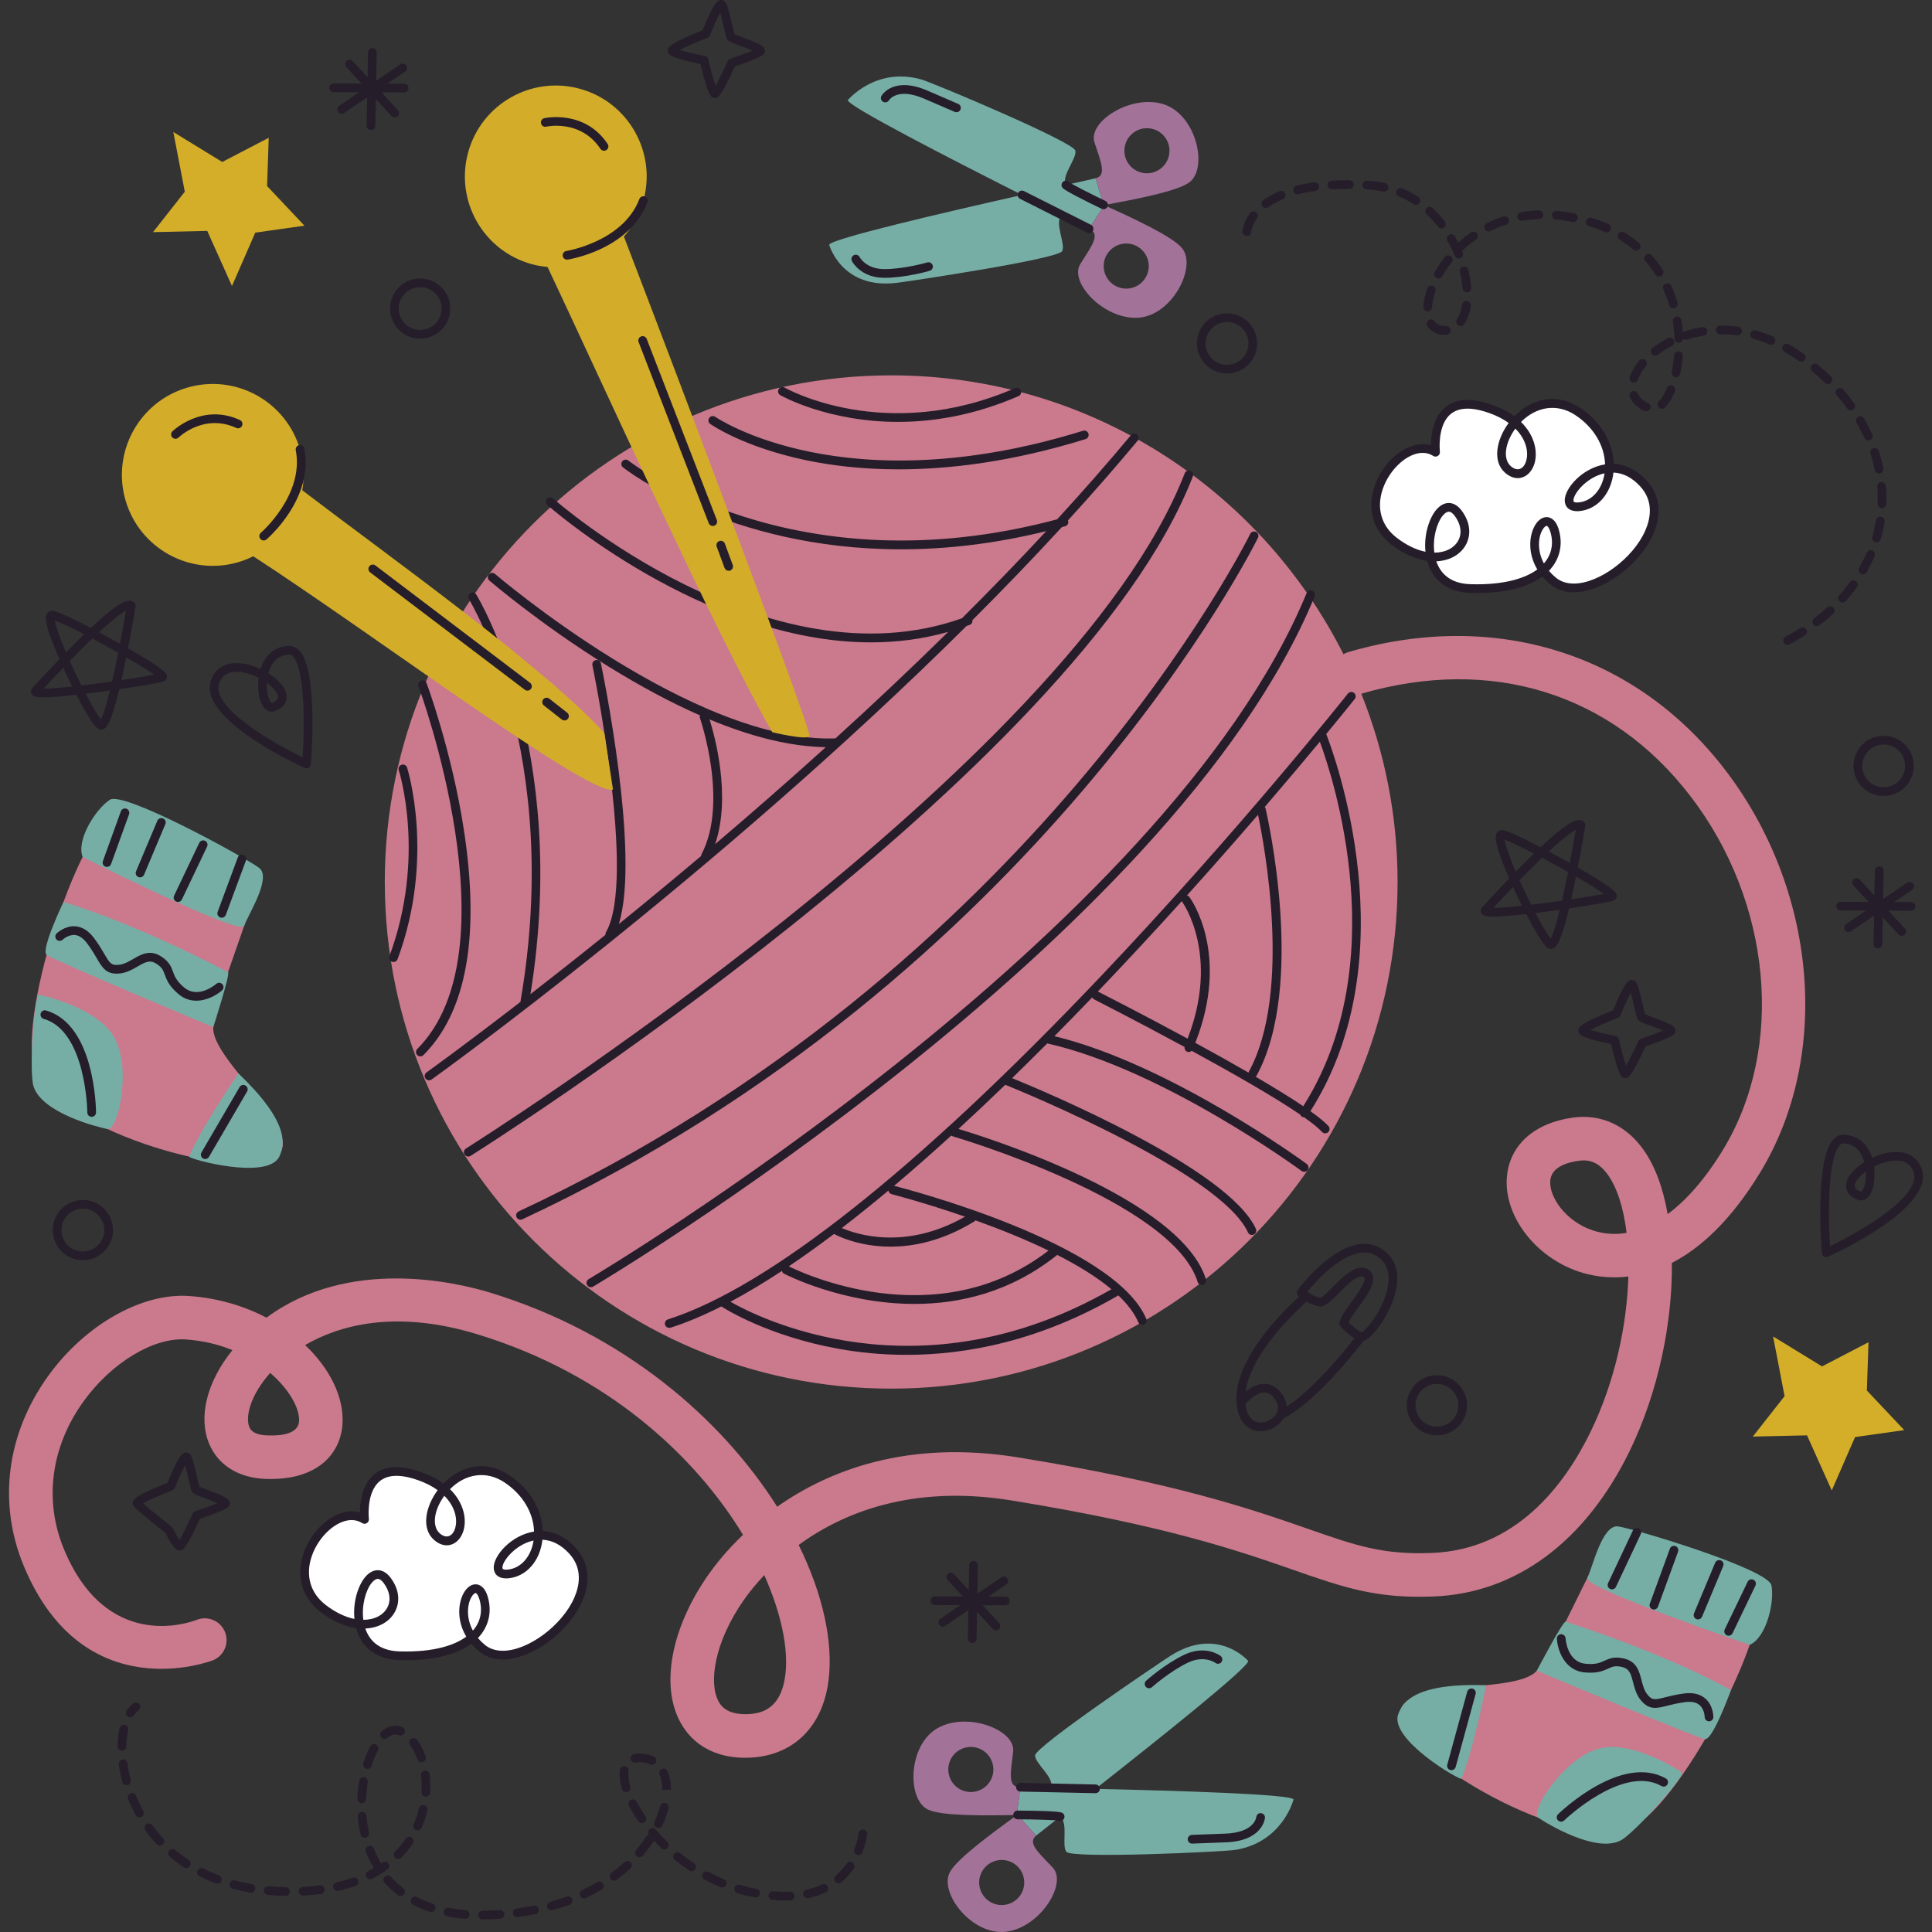 <?xml version="1.0" encoding="utf-8"?>
<!-- Generator: Adobe Illustrator 27.5.0, SVG Export Plug-In . SVG Version: 6.00 Build 0)  -->
<svg version="1.1" xmlns="http://www.w3.org/2000/svg" xmlns:xlink="http://www.w3.org/1999/xlink" x="0px" y="0px"
	 viewBox="0 0 512 512" style="enable-background:new 0 0 512 512;" xml:space="preserve">
<rect x="0" y="0" width="512" height="512" fill="#333333" stroke="none"/>
<g id="_x30_4">
</g>
<g id="_x30_3">
	<g>
		<g>
			<path style="fill:#FFFFFF;" d="M380.441,119.846c0,0-2.051-17.321,14.512-11.509c16.563,5.812,10.936,21.573,4.664,16.073
				c-6.272-5.5,5.868-23.719,18.491-15.372s9.569,24.187,0.524,25.241c-9.045,1.054,5.707-18.414,16.924-6.126
				c11.217,12.288-13.907,34.097-23.958,25.827c-10.051-8.27-1.931-21.3,0.401-13.264c2.332,8.036-4.341,15.8-22.35,15.255
				c-18.01-0.545-9.449-28.166-3.257-20.013c6.191,8.153-4.381,17.126-16.964,7.452
				C356.844,133.736,371.596,114.268,380.441,119.846z"/>
			<path style="fill:#261D2A;" d="M391.414,157.152c-0.587,0-1.186-0.009-1.799-0.027c-5.904-0.18-10.02-3.26-11.416-8.493
				c-3.102-0.435-6.359-1.912-9.474-4.306c-4.896-3.765-6.523-9.404-4.462-15.469c2.124-6.254,7.724-11.154,12.748-11.154
				c0.759,0,1.493,0.108,2.194,0.318c0.009-2.394,0.429-6.457,2.872-9.206c2.764-3.109,7.272-3.666,13.258-1.567
				c2.297,0.805,4.308,1.84,5.987,3.082c2.859-2.938,6.474-4.602,10.067-4.602c2.526,0,4.999,0.789,7.354,2.347
				c5.456,3.607,8.724,9.088,8.924,14.851c3.189,0.135,6.202,1.666,8.74,4.448c3.464,3.794,4.069,8.838,1.705,14.202
				c-3.61,8.193-13.439,15.381-21.033,15.383c0,0-0.001,0-0.002,0c-2.438,0-4.528-0.703-6.212-2.09
				c-0.786-0.645-1.495-1.344-2.119-2.083C404.862,155.649,398.906,157.152,391.414,157.152z M380.643,148.754
				c0.99,2.926,3.394,5.891,9.041,6.063c9.584,0.291,14.953-1.86,17.718-3.905c-2.465-4.112-2.229-8.581-0.806-11.341
				c0.829-1.608,2.022-2.53,3.272-2.53c0.846,0,2.392,0.437,3.238,3.353c1.168,4.027,0.213,7.934-2.62,10.878
				c0.539,0.643,1.156,1.251,1.843,1.817c1.261,1.035,2.857,1.562,4.747,1.562c0.001,0,0.001,0,0.002,0
				c6.673-0.002,15.692-6.678,18.921-14.006c1.396-3.168,2.303-7.769-1.297-11.715c-2.14-2.343-4.535-3.587-7.123-3.698
				c-0.616,5.519-4.128,9.645-8.816,10.193c-3.024,0.334-4.042-1.236-4.091-2.708c-0.11-3.267,4.646-8.694,10.688-9.656
				c-0.153-5.035-3.048-9.859-7.892-13.061c-4.757-3.147-10.278-2.304-14.383,1.824c3.858,3.774,4.543,8.369,3.432,11.422
				c-0.779,2.135-2.42,3.463-4.286,3.463c0,0,0,0-0.001,0c-1.14,0-2.308-0.496-3.377-1.434c-3.461-3.035-2.253-8.858,0.964-13.185
				c-1.468-1.062-3.229-1.957-5.249-2.665c-5.021-1.763-8.635-1.472-10.765,0.918c-2.891,3.247-2.226,9.305-2.22,9.366
				c0.051,0.442-0.155,0.875-0.531,1.112c-0.374,0.241-0.852,0.241-1.23,0c-0.851-0.537-1.797-0.809-2.815-0.809
				c-4.029,0-8.767,4.302-10.563,9.587c-1.723,5.073-0.38,9.771,3.683,12.896c2.54,1.952,5.15,3.222,7.633,3.722
				c-0.448-4.457,0.961-8.788,2.776-11.014c1.017-1.247,2.197-1.905,3.411-1.905c0.854,0,2.13,0.34,3.36,1.959
				c2.187,2.881,2.66,6.105,1.299,8.849C387.231,146.885,384.278,148.596,380.643,148.754z M409.868,139.35
				c-0.217,0-0.74,0.347-1.221,1.281c-1.041,2.02-1.245,5.456,0.504,8.687c2.016-2.304,2.635-5.197,1.741-8.279
				C410.534,139.81,410.075,139.35,409.868,139.35z M383.95,135.607c-0.49,0-1.067,0.374-1.624,1.057
				c-1.548,1.896-2.717,5.954-2.21,9.792c2.979-0.007,5.379-1.267,6.425-3.375c0.957-1.928,0.568-4.27-1.068-6.426
				C385.109,136.178,384.551,135.607,383.95,135.607z M425.227,125.437c-4.793,1.024-8.305,5.467-8.247,7.203
				c0.007,0.21,0.018,0.525,0.98,0.525c0.166,0,0.345-0.011,0.537-0.034C421.965,132.728,424.602,129.642,425.227,125.437z
				 M401.582,113.584c-2.776,3.767-3.355,8.071-1.206,9.956c1.633,1.432,3.244,0.922,3.974-1.084
				C405.192,120.145,404.613,116.615,401.582,113.584z"/>
		</g>
		<g>
			<path style="fill:#FFFFFF;" d="M96.611,402.663c0,0-2.051-17.321,14.512-11.509s10.936,21.573,4.664,16.073
				c-6.272-5.5,5.868-23.719,18.491-15.372c12.623,8.348,9.569,24.187,0.524,25.241c-9.045,1.054,5.707-18.414,16.924-6.126
				s-13.907,34.097-23.958,25.827c-10.05-8.27-1.931-21.3,0.401-13.264c2.332,8.036-4.341,15.8-22.35,15.255
				s-9.449-28.166-3.257-20.013c6.191,8.153-4.381,17.126-16.964,7.452S87.766,397.085,96.611,402.663z"/>
			<path style="fill:#261D2A;" d="M107.584,439.969c-0.587,0-1.186-0.009-1.799-0.027c-5.904-0.18-10.02-3.26-11.416-8.493
				c-3.102-0.435-6.359-1.912-9.474-4.306c-4.896-3.765-6.523-9.404-4.462-15.469c2.124-6.254,7.724-11.154,12.748-11.154
				c0.759,0,1.493,0.108,2.194,0.318c0.009-2.394,0.429-6.457,2.872-9.206c2.764-3.111,7.272-3.666,13.258-1.567
				c2.297,0.805,4.308,1.84,5.987,3.082c2.859-2.938,6.474-4.602,10.067-4.602c2.526,0,4.999,0.789,7.354,2.347
				c5.456,3.607,8.724,9.088,8.924,14.851c3.189,0.135,6.202,1.666,8.74,4.448c3.464,3.794,4.069,8.838,1.705,14.202
				c-3.61,8.193-13.439,15.381-21.033,15.383c0,0-0.001,0-0.002,0c-2.438,0-4.528-0.703-6.212-2.09
				c-0.786-0.645-1.495-1.344-2.119-2.083C121.032,438.465,115.077,439.969,107.584,439.969z M96.813,431.571
				c0.99,2.926,3.394,5.891,9.041,6.063c9.583,0.293,14.953-1.86,17.718-3.905c-2.465-4.112-2.229-8.581-0.806-11.341
				c0.829-1.608,2.022-2.53,3.272-2.53c0.846,0,2.392,0.437,3.238,3.353c1.168,4.027,0.213,7.934-2.62,10.878
				c0.539,0.643,1.156,1.251,1.843,1.817c1.261,1.035,2.857,1.562,4.747,1.562c0.001,0,0.001,0,0.002,0
				c6.673-0.002,15.692-6.678,18.921-14.006c1.396-3.168,2.303-7.769-1.297-11.715c-2.14-2.343-4.535-3.587-7.123-3.698
				c-0.616,5.519-4.128,9.645-8.816,10.193c-3.026,0.329-4.042-1.236-4.091-2.708c-0.11-3.267,4.646-8.694,10.688-9.656
				c-0.153-5.035-3.048-9.859-7.892-13.061c-4.757-3.147-10.28-2.304-14.383,1.824c3.858,3.774,4.543,8.369,3.432,11.422
				c-0.779,2.135-2.42,3.463-4.286,3.463c0,0,0,0-0.001,0c-1.14,0-2.308-0.496-3.377-1.434c-3.461-3.035-2.253-8.858,0.964-13.185
				c-1.468-1.062-3.229-1.957-5.249-2.665c-5.022-1.763-8.638-1.472-10.765,0.918c-2.891,3.247-2.226,9.305-2.22,9.366
				c0.051,0.442-0.155,0.875-0.531,1.112c-0.374,0.241-0.852,0.241-1.23,0c-0.851-0.537-1.797-0.809-2.815-0.809
				c-4.029,0-8.767,4.302-10.563,9.587c-1.723,5.073-0.38,9.771,3.683,12.896c2.54,1.952,5.15,3.222,7.633,3.722
				c-0.448-4.457,0.961-8.788,2.776-11.014c1.017-1.247,2.197-1.905,3.411-1.905c0.854,0,2.13,0.34,3.36,1.959
				c2.187,2.881,2.66,6.105,1.299,8.849C103.401,429.702,100.448,431.413,96.813,431.571z M126.039,422.167
				c-0.217,0-0.74,0.347-1.221,1.281c-1.041,2.02-1.245,5.456,0.504,8.687c2.016-2.304,2.635-5.197,1.741-8.279
				C126.704,422.627,126.245,422.167,126.039,422.167z M100.12,418.424c-0.49,0-1.067,0.374-1.624,1.057
				c-1.548,1.896-2.717,5.954-2.21,9.792c2.979-0.007,5.379-1.267,6.425-3.375c0.957-1.928,0.568-4.27-1.068-6.426
				C101.28,418.995,100.721,418.424,100.12,418.424z M141.397,408.254c-4.793,1.024-8.305,5.467-8.247,7.203
				c0.007,0.21,0.018,0.525,0.98,0.525c0.166,0,0.345-0.011,0.537-0.034C138.135,415.545,140.772,412.459,141.397,408.254z
				 M117.753,396.401c-2.776,3.767-3.355,8.071-1.206,9.956c1.632,1.434,3.244,0.922,3.974-1.084
				C121.363,402.962,120.783,399.432,117.753,396.401z"/>
		</g>
		<path style="fill:#261D2A;" d="M81.243,203.613c-0.162,0-0.325-0.034-0.477-0.104c-2.918-1.323-28.404-13.23-24.849-23.276
			c1.029-2.908,3.438-4.511,6.784-4.511c1.948,0,4.202,0.566,6.353,1.576c1.188-3.779,3.837-5.993,7.431-6.146
			c0.005,0,0.008,0,0.012,0c1.158,0,2.095,0.44,2.86,1.267c4.833,5.228,3.235,27.596,3.037,30.13
			c-0.029,0.374-0.24,0.712-0.563,0.904C81.65,203.559,81.447,203.613,81.243,203.613z M62.701,178.03
			c-2.361,0-3.912,1.001-4.609,2.974c-2.268,6.412,13.984,15.784,22.117,19.696c0.463-7.555,0.705-23.198-2.546-26.715
			c-0.437-0.473-0.794-0.528-1.025-0.528c-3.537,0.149-4.945,2.902-5.509,4.976c2.584,1.637,5.026,4.097,4.829,6.579
			c-0.085,1.062-0.688,2.516-3.086,3.413c-0.284,0.108-0.576,0.162-0.865,0.162c-0.534,0-1.322-0.185-2.045-1.064
			c-1.287-1.567-1.846-4.791-1.42-7.909C66.551,178.603,64.459,178.03,62.701,178.03z M70.728,180.945
			c-0.131,2.277,0.349,4.302,1.015,5.111c0.151,0.185,0.25,0.223,0.263,0.223c1.068-0.395,1.606-0.877,1.651-1.45
			C73.729,183.923,72.743,182.406,70.728,180.945z"/>
		<path style="fill:#261D2A;" d="M483.946,333.155c-0.204,0-0.407-0.054-0.587-0.16c-0.323-0.192-0.534-0.53-0.563-0.904
			c-0.198-2.534-1.797-24.902,3.035-30.13c0.768-0.83,1.708-1.269,2.72-1.269c3.731,0.156,6.393,2.372,7.583,6.148
			c2.152-1.01,4.406-1.576,6.354-1.576c3.346,0,5.755,1.603,6.784,4.511c3.554,10.049-21.932,21.953-24.849,23.276
			C484.27,333.122,484.108,333.155,483.946,333.155z M488.597,303.002c-0.284,0-0.639,0.056-1.072,0.525
			c-3.252,3.517-3.008,19.16-2.545,26.715c8.132-3.914,24.384-13.284,22.117-19.696c-0.699-1.973-2.249-2.974-4.609-2.974
			c-1.758,0-3.851,0.573-5.841,1.585c0.427,3.118-0.133,6.344-1.419,7.909c-0.723,0.882-1.512,1.066-2.046,1.066c0,0,0,0-0.001,0
			c-0.288,0-0.58-0.054-0.865-0.162c-2.397-0.897-3.001-2.352-3.085-3.413c-0.197-2.482,2.246-4.942,4.829-6.581
			c-0.562-2.072-1.965-4.827-5.453-4.974C488.603,303.002,488.6,303.002,488.597,303.002z M494.459,310.49
			c-2.015,1.461-3.001,2.978-2.928,3.885c0.045,0.573,0.583,1.055,1.594,1.436c0.081,0,0.169-0.025,0.319-0.21
			C494.111,314.789,494.591,312.765,494.459,310.49z"/>
		<polygon style="fill:#D4AE29;" points="472.932,369.991 469.887,354.169 482.857,362.114 495.171,355.708 494.739,368.497 
			504.636,378.993 491.608,380.841 485.434,394.98 478.876,380.38 464.51,380.71 		"/>
		<polygon style="fill:#D4AE29;" points="48.975,50.802 45.93,34.979 58.9,42.924 71.214,36.518 70.782,49.307 80.679,59.803 
			67.651,61.651 61.477,75.79 54.918,61.191 40.553,61.521 		"/>
		<path style="fill:#261D2A;" d="M320.308,97.336l-0.027-0.021c-3.476-2.696-4.111-7.72-1.414-11.2
			c2.684-3.464,7.693-4.108,11.166-1.437c1.711,1.328,2.787,3.213,3.054,5.329c0.267,2.113-0.305,4.207-1.61,5.891
			C328.791,99.362,323.78,100.006,320.308,97.336z M328.647,86.525c-2.489-1.914-6.048-1.455-7.955,1.005
			c-1.917,2.473-1.466,6.044,1.004,7.961l-0.684,0.93l0.703-0.915c2.467,1.898,6.028,1.44,7.939-1.021
			c0.928-1.197,1.335-2.684,1.143-4.188C330.608,88.792,329.843,87.453,328.647,86.525z"/>
		<path style="fill:#261D2A;" d="M494.325,209.297l-0.027-0.021c-3.476-2.696-4.111-7.72-1.414-11.2
			c2.684-3.464,7.693-4.108,11.166-1.437c1.711,1.328,2.787,3.213,3.054,5.329c0.267,2.113-0.305,4.207-1.61,5.891
			C502.808,211.322,497.797,211.966,494.325,209.297z M502.663,198.485c-2.489-1.914-6.048-1.455-7.955,1.005
			c-1.917,2.473-1.466,6.044,1.004,7.961l-0.684,0.93l0.703-0.915c2.467,1.898,6.028,1.44,7.939-1.021
			c0.928-1.197,1.335-2.684,1.143-4.188C504.625,200.752,503.86,199.413,502.663,198.485z"/>
		<path style="fill:#261D2A;" d="M17.102,332.32l-0.027-0.021c-3.476-2.696-4.111-7.72-1.414-11.2
			c2.684-3.464,7.693-4.108,11.166-1.437c1.711,1.328,2.787,3.213,3.054,5.329c0.267,2.113-0.305,4.207-1.61,5.891
			C25.585,334.345,20.573,334.99,17.102,332.32z M25.44,321.508c-2.489-1.914-6.048-1.455-7.955,1.005
			c-1.917,2.473-1.466,6.044,1.004,7.961l-0.684,0.93l0.703-0.915c2.467,1.898,6.028,1.44,7.939-1.021
			c0.928-1.197,1.335-2.684,1.143-4.188C27.401,323.776,26.636,322.437,25.44,321.508z"/>
		<path style="fill:#261D2A;" d="M375.937,378.748l-0.027-0.021c-3.476-2.696-4.111-7.72-1.414-11.2
			c2.684-3.464,7.693-4.108,11.166-1.437c1.711,1.328,2.787,3.213,3.054,5.329c0.267,2.113-0.305,4.207-1.61,5.891
			C384.42,380.773,379.408,381.417,375.937,378.748z M384.275,367.936c-2.489-1.914-6.048-1.455-7.955,1.005
			c-1.917,2.473-1.466,6.044,1.004,7.961l-0.684,0.93l0.703-0.915c2.467,1.898,6.028,1.44,7.939-1.021
			c0.928-1.197,1.335-2.684,1.143-4.188C386.236,370.203,385.471,368.864,384.275,367.936z"/>
		<path style="fill:#261D2A;" d="M106.474,88.102l-0.027-0.021c-3.476-2.696-4.111-7.72-1.414-11.2
			c2.684-3.464,7.693-4.108,11.166-1.437c1.711,1.328,2.787,3.213,3.054,5.329c0.267,2.113-0.305,4.207-1.61,5.891
			C114.957,90.127,109.946,90.771,106.474,88.102z M114.813,77.29c-2.489-1.914-6.048-1.455-7.955,1.005
			c-1.917,2.473-1.466,6.044,1.004,7.961l-0.684,0.93l0.703-0.915c2.467,1.898,6.028,1.44,7.939-1.021
			c0.928-1.197,1.335-2.684,1.143-4.188C116.774,79.557,116.009,78.218,114.813,77.29z"/>
		<path style="fill:#261D2A;" d="M107.112,22.185l-0.007,0l-4.463-0.016l4.729-3.207c0.527-0.358,0.665-1.076,0.307-1.604
			c-0.36-0.53-1.082-0.661-1.603-0.307l-6.379,4.327l0.141-7.457c0.013-0.638-0.494-1.163-1.132-1.176h-0.007
			c-0.633-0.008-1.156,0.497-1.169,1.132l-0.125,6.581l-3.901-4.234c-0.433-0.466-1.161-0.5-1.631-0.066
			c-0.468,0.431-0.497,1.164-0.066,1.631l4.014,4.356l-7.392-0.026c-0.638-0.002-1.156,0.512-1.158,1.151
			c-0.002,0.634,0.506,1.15,1.139,1.158l0.011,0l6.743,0.024l-5.269,3.574c-0.528,0.358-0.665,1.076-0.307,1.604
			c0.221,0.325,0.577,0.501,0.94,0.506c0.23,0.003,0.461-0.062,0.663-0.199l6.114-4.147l-0.142,7.512
			c-0.013,0.638,0.494,1.163,1.132,1.176l0.007,0c0.633,0.008,1.156-0.497,1.169-1.132l0.135-7.095l4.159,4.513
			c0.225,0.242,0.527,0.368,0.834,0.372c0.284,0.004,0.571-0.096,0.797-0.305c0.468-0.431,0.497-1.164,0.066-1.632l-4.355-4.726
			l5.993,0.021c0.638,0.002,1.156-0.512,1.158-1.151C108.257,22.71,107.75,22.194,107.112,22.185z"/>
		<path style="fill:#261D2A;" d="M506.455,239.051l-0.007,0l-4.463-0.016l4.729-3.207c0.527-0.358,0.665-1.076,0.307-1.604
			c-0.36-0.53-1.082-0.661-1.603-0.307l-6.379,4.327l0.141-7.457c0.013-0.638-0.494-1.163-1.132-1.176h-0.007
			c-0.633-0.008-1.156,0.497-1.169,1.132l-0.125,6.581l-3.901-4.234c-0.433-0.466-1.161-0.5-1.631-0.066
			c-0.468,0.431-0.497,1.164-0.066,1.631l4.014,4.356l-7.392-0.026c-0.638-0.002-1.156,0.512-1.158,1.151
			c-0.002,0.634,0.506,1.15,1.139,1.158l0.011,0l6.743,0.024l-5.269,3.574c-0.528,0.358-0.665,1.076-0.307,1.604
			c0.221,0.325,0.577,0.501,0.94,0.506c0.23,0.003,0.461-0.062,0.663-0.199l6.114-4.147l-0.142,7.512
			c-0.013,0.638,0.494,1.163,1.132,1.176l0.007,0c0.633,0.008,1.156-0.497,1.169-1.132l0.134-7.095l4.159,4.513
			c0.225,0.242,0.527,0.368,0.833,0.372c0.284,0.004,0.571-0.096,0.797-0.305c0.468-0.431,0.497-1.164,0.066-1.632l-4.355-4.726
			l5.993,0.021c0.638,0.002,1.156-0.512,1.158-1.151C507.6,239.575,507.093,239.059,506.455,239.051z"/>
		<path style="fill:#261D2A;" d="M266.434,423.112l-0.007,0l-4.463-0.016l4.729-3.207c0.527-0.358,0.665-1.076,0.307-1.604
			c-0.36-0.53-1.082-0.661-1.603-0.307l-6.379,4.327l0.141-7.457c0.013-0.638-0.494-1.163-1.132-1.176h-0.007
			c-0.633-0.008-1.156,0.497-1.169,1.132l-0.125,6.581l-3.901-4.234c-0.433-0.466-1.161-0.5-1.631-0.066
			c-0.468,0.431-0.497,1.164-0.066,1.631l4.014,4.356l-7.392-0.026c-0.638-0.002-1.156,0.512-1.158,1.151
			c-0.002,0.634,0.506,1.15,1.139,1.158l0.011,0l6.743,0.024l-5.269,3.574c-0.528,0.358-0.665,1.076-0.307,1.604
			c0.221,0.325,0.577,0.501,0.94,0.506c0.23,0.003,0.461-0.062,0.663-0.199l6.114-4.147l-0.142,7.512
			c-0.013,0.638,0.494,1.163,1.132,1.176l0.007,0c0.633,0.008,1.156-0.497,1.169-1.132l0.134-7.095l4.159,4.513
			c0.224,0.242,0.527,0.368,0.833,0.372c0.284,0.004,0.571-0.096,0.797-0.305c0.468-0.431,0.497-1.164,0.066-1.632l-4.355-4.726
			l5.993,0.021c0.638,0.002,1.156-0.513,1.158-1.151C267.579,423.637,267.072,423.121,266.434,423.112z"/>
		<path style="fill:#261D2A;" d="M410.987,251.442c-0.308,0-0.608-0.092-0.87-0.271c-1.301-0.879-3.726-5.195-5.662-8.935
			c-3.995,0.446-6.956,0.674-8.808,0.674c-1.721,0-2.726-0.162-3.106-1.021c-0.22-0.494-0.117-1.048,0.274-1.481
			c0.032-0.034,3.07-3.404,7.132-7.621c-4.472-10.227-3.647-11.496-3.246-12.114c0.294-0.451,0.772-0.71,1.313-0.71
			c0.068,0,0.251,0.018,0.319,0.029c1.629,0.293,6.643,2.805,9.938,4.52c6.802-6.378,9.025-7.215,10.198-7.215
			c0.679,0,1.109,0.291,1.349,0.537c0.259,0.264,0.376,0.634,0.315,0.997c-0.008,0.054-0.842,5.091-2.002,11.07
			c10.417,5.966,10.37,6.807,10.328,7.621c-0.024,0.435-0.381,0.936-0.782,1.112c-1.02,0.442-7.599,1.488-11.858,2.113
			c-2.367,9.875-3.591,10.696-4.83,10.696C410.987,251.442,410.987,251.442,410.987,251.442z M406.91,241.948
			c1.947,3.704,3.308,5.864,4.03,6.798c0.421-0.791,1.212-2.766,2.417-7.645C411.222,241.4,409.026,241.691,406.91,241.948z
			 M400.965,235.06c-2.208,2.306-4.06,4.3-5.202,5.542c1.619-0.009,4.215-0.203,7.577-0.566
			C402.521,238.392,401.718,236.71,400.965,235.06z M402.689,233.274c0.961,2.137,2.018,4.351,3.093,6.484
			c2.652-0.313,5.466-0.688,8.15-1.071c0.513-2.234,1.055-4.782,1.615-7.6c-2.246-1.269-4.599-2.554-6.885-3.763
			C406.853,229.056,404.85,231.051,402.689,233.274z M417.659,232.294c-0.439,2.187-0.868,4.207-1.28,6.038
			c4.035-0.602,6.967-1.103,8.679-1.434C423.815,236.005,421.522,234.526,417.659,232.294z M398.732,222.518
			c0.192,1.19,0.953,3.797,2.955,8.477c1.715-1.752,3.326-3.359,4.817-4.798C402.494,224.127,399.994,222.989,398.732,222.518z
			 M410.435,225.652c1.857,0.99,3.746,2.022,5.577,3.048c0.714-3.718,1.288-6.987,1.597-8.782
			C416.592,220.45,414.514,221.873,410.435,225.652z"/>
		<path style="fill:#261D2A;" d="M26.779,193.341c-0.308,0-0.608-0.092-0.87-0.271c-1.301-0.879-3.727-5.197-5.662-8.937
			c-3.995,0.446-6.956,0.674-8.808,0.674c-1.721,0-2.726-0.162-3.106-1.021c-0.22-0.494-0.117-1.048,0.274-1.481
			c1.091-1.208,3.918-4.281,7.133-7.621c-4.473-10.227-3.648-11.496-3.247-12.114c0.294-0.451,0.772-0.71,1.313-0.71
			c0.068,0,0.251,0.018,0.319,0.029c1.629,0.293,6.643,2.805,9.939,4.52c6.802-6.378,9.024-7.215,10.197-7.215
			c0.679,0,1.109,0.291,1.349,0.537c0.258,0.264,0.376,0.634,0.315,0.997c-0.008,0.054-0.842,5.091-2.002,11.07
			c10.417,5.966,10.37,6.807,10.328,7.621c-0.024,0.435-0.381,0.936-0.782,1.112c-1.02,0.442-7.599,1.488-11.858,2.113
			c-2.366,9.877-3.591,10.698-4.83,10.698C26.779,193.341,26.779,193.341,26.779,193.341z M22.7,183.845
			c1.947,3.704,3.309,5.864,4.031,6.8c0.421-0.794,1.212-2.766,2.418-7.648C27.013,183.297,24.816,183.588,22.7,183.845z
			 M16.756,176.959c-2.072,2.162-3.935,4.16-5.202,5.54c1.619-0.009,4.215-0.203,7.576-0.566
			C18.312,180.289,17.51,178.607,16.756,176.959z M18.48,175.171c0.961,2.137,2.018,4.354,3.093,6.484
			c2.652-0.313,5.466-0.688,8.15-1.071c0.514-2.234,1.055-4.782,1.615-7.6c-2.246-1.269-4.598-2.554-6.884-3.763
			C22.646,170.95,20.642,172.948,18.48,175.171z M33.45,174.19c-0.439,2.187-0.868,4.207-1.279,6.038
			c4.034-0.602,6.965-1.102,8.678-1.434C39.606,177.901,37.314,176.422,33.45,174.19z M14.523,164.414
			c0.19,1.19,0.953,3.797,2.957,8.477c1.715-1.752,3.327-3.359,4.816-4.798C18.285,166.024,15.785,164.886,14.523,164.414z
			 M26.226,167.548c1.858,0.99,3.746,2.022,5.577,3.048c0.714-3.716,1.288-6.985,1.597-8.782
			C32.383,162.347,30.305,163.77,26.226,167.548z"/>
		<path style="fill:#261D2A;" d="M189.439,25.982c-0.859,0-1.672,0-3.808-9.009c-7.568-1.56-8.221-2.46-8.44-2.762
			c-0.211-0.291-0.296-0.821-0.194-1.166c0.144-0.485,0.477-1.608,9.191-4.989C189.396,0,190.446,0,191.146,0
			c0.37,0,0.878,0.268,1.094,0.568c0.548,0.755,1.028,2.706,1.751,5.826c0.228,0.978,0.501,2.158,0.661,2.678
			c0.453,0.21,1.452,0.582,2.281,0.891c4.437,1.657,5.58,2.216,5.775,3.283c0.072,0.401-0.139,0.981-0.444,1.249
			c-0.916,0.8-5.246,2.345-7.516,3.12c-3.778,8.308-4.563,8.338-5.257,8.367C189.474,25.982,189.455,25.982,189.439,25.982z
			 M180.138,13.255c1.511,0.455,4.267,1.121,6.674,1.603c0.444,0.088,0.794,0.428,0.897,0.87c0.584,2.507,1.352,5.364,1.911,6.996
			c0.861-1.502,2.169-4.164,3.233-6.518c0.132-0.291,0.379-0.516,0.683-0.618c2.07-0.699,4.409-1.56,5.866-2.176
			c-1.008-0.44-2.383-0.954-3.274-1.285c-2.534-0.947-3.011-1.15-3.333-1.596c-0.281-0.386-0.45-1.03-1.05-3.614
			c-0.225-0.972-0.57-2.462-0.881-3.578c-0.775,1.434-1.864,3.873-2.714,6.036c-0.118,0.3-0.358,0.539-0.66,0.654
			C184.797,11.061,181.741,12.385,180.138,13.255z"/>
		<path style="fill:#261D2A;" d="M430.744,285.689c-0.859,0-1.672,0-3.808-9.007c-7.569-1.56-8.222-2.464-8.44-2.766
			c-0.211-0.289-0.296-0.818-0.194-1.161c0.143-0.485,0.475-1.608,9.191-4.992c3.209-8.056,4.259-8.056,4.959-8.056
			c0.37,0,0.878,0.268,1.094,0.568c0.548,0.755,1.028,2.706,1.751,5.826c0.228,0.978,0.501,2.158,0.661,2.678
			c0.453,0.21,1.451,0.582,2.281,0.893c4.437,1.657,5.58,2.216,5.775,3.283c0.072,0.401-0.139,0.981-0.444,1.249
			c-0.916,0.8-5.246,2.345-7.516,3.12c-3.778,8.306-4.563,8.335-5.257,8.365C430.778,285.689,430.759,285.689,430.744,285.689z
			 M421.443,272.962c1.511,0.458,4.267,1.123,6.673,1.603c0.444,0.088,0.794,0.428,0.897,0.87c0.584,2.507,1.352,5.364,1.911,6.998
			c0.861-1.504,2.169-4.164,3.233-6.518c0.132-0.291,0.379-0.516,0.683-0.618c2.07-0.699,4.41-1.56,5.867-2.176
			c-1.008-0.442-2.384-0.954-3.275-1.287c-2.534-0.947-3.011-1.15-3.333-1.596c-0.281-0.386-0.45-1.03-1.05-3.614
			c-0.225-0.972-0.57-2.462-0.881-3.578c-0.775,1.434-1.864,3.873-2.714,6.036c-0.118,0.3-0.358,0.537-0.66,0.654
			C426.103,270.771,423.047,272.092,421.443,272.962z"/>
		<path style="fill:#261D2A;" d="M47.634,410.901c-0.524,0-1.492,0-3.771-4.633c-2.489-1.971-7.823-6.241-8.473-7.14
			c-0.211-0.291-0.296-0.818-0.194-1.163c0.144-0.485,0.477-1.608,9.191-4.989c3.209-8.056,4.259-8.056,4.959-8.056
			c0.37,0,0.878,0.268,1.094,0.568c0.548,0.755,1.028,2.706,1.751,5.826c0.228,0.979,0.501,2.158,0.661,2.678
			c0.453,0.21,1.453,0.584,2.283,0.893c4.435,1.657,5.577,2.216,5.771,3.283c0.072,0.399-0.139,0.981-0.445,1.247
			c-0.915,0.8-5.244,2.345-7.514,3.12c-3.778,8.308-4.563,8.337-5.257,8.367C47.674,410.901,47.65,410.901,47.634,410.901z
			 M37.921,398.408c1.39,1.236,4.613,3.867,7.58,6.211c0.136,0.108,0.247,0.246,0.322,0.401c0.569,1.175,1.248,2.365,1.732,3.073
			c0.836-1.364,2.318-4.356,3.497-6.969c0.132-0.291,0.379-0.516,0.683-0.618c2.069-0.699,4.407-1.558,5.865-2.176
			c-1.008-0.44-2.381-0.951-3.271-1.285c-2.536-0.947-3.013-1.15-3.335-1.596c-0.281-0.386-0.45-1.03-1.05-3.614
			c-0.225-0.972-0.57-2.462-0.881-3.578c-0.775,1.434-1.864,3.873-2.714,6.036c-0.118,0.3-0.358,0.539-0.66,0.654
			C42.741,396.079,39.356,397.558,37.921,398.408z"/>
		<path style="fill:#261D2A;" d="M366.851,331.443c-2.514-1.914-5.49-2.317-8.845-1.194c-7.243,2.423-13.853,11.26-14.132,11.636
			c-0.37,0.499-0.277,1.203,0.21,1.59c0.033,0.026,0.109,0.085,0.193,0.149c-4.059,3.65-17.482,16.645-16.581,28.207
			c0.405,5.215,3.136,6.763,4.726,7.221c1.249,0.36,2.617,0.287,3.891-0.139c1.377-0.461,2.645-1.336,3.528-2.527
			c0.119-0.161,0.214-0.329,0.314-0.496c8.731-4.496,19.268-18.031,21.188-20.56c0.056-0.014,0.109-0.012,0.166-0.031l0.001,0
			c2.492-0.834,7.537-7.802,8.589-14.167C370.793,336.941,369.67,333.59,366.851,331.443z M346.274,344.941
			c1.048,0.599,2.319,1.177,3.492,1.291c1.341,0.134,2.898-1.365,4.987-3.477c1.695-1.714,3.804-3.846,5.412-4.384
			c0.621-0.208,0.94-0.102,1.126-0.004c0.241,0.127,0.285,0.242,0.308,0.339c0.283,1.221-1.982,4.337-3.481,6.398
			c-1.57,2.16-2.926,4.024-3.162,5.454c-0.057,0.347,0.047,0.701,0.282,0.962c0.222,0.246,1.867,2.019,3.714,3.125
			c-2.586,3.321-10.79,13.453-17.991,18.103c-0.052-0.992-0.362-1.987-0.966-2.92c-1.29-1.991-2.887-3.039-4.746-3.112
			c-1.977-0.078-3.82,1.02-5.164,2.13C331.457,358.643,343.441,347.459,346.274,344.941z M333.062,376.833
			c-1.662-0.478-2.725-2.149-3.021-4.728c0.971-1.126,3.151-3.164,5.123-3.081c1.079,0.044,2.027,0.719,2.897,2.062
			c1.094,1.687,0.564,3.066-0.073,3.924C336.857,376.533,334.74,377.316,333.062,376.833z M367.824,340.755
			c-0.976,5.904-5.54,11.613-6.934,12.308c-1.206-0.487-2.67-1.797-3.496-2.627c0.426-0.992,1.567-2.562,2.593-3.972
			c2.255-3.101,4.385-6.03,3.862-8.279c-0.187-0.804-0.699-1.447-1.48-1.859c-0.867-0.457-1.853-0.504-2.934-0.143
			c-2.13,0.712-4.356,2.963-6.321,4.95c-1.141,1.153-2.56,2.588-3.124,2.803c-1.079-0.105-2.531-0.926-3.536-1.596
			c1.857-2.281,7.014-8.138,12.284-9.901c2.623-0.878,4.82-0.602,6.715,0.842C367.579,334.899,368.376,337.415,367.824,340.755z"/>
		<g>
			<path style="fill:#76AEA6;" d="M288.615,60.615l3.921-6.047l-0.08-0.269l-2.096-7.054c-0.572,0.135-3.501,0.803-7.889,1.794
				c-1.312-2.488,2.998-7.038,2.505-9.12c-0.54-2.349-37.819-18.009-40.741-18.839c-12.176-3.478-19.546,5.448-19.546,5.448
				c-0.435,1.376,26.978,15.45,46.152,25.136c-20.964,4.724-51.184,11.772-51.092,13.219c0,0,3.28,11.896,18.004,10.062
				c3.021-0.372,42.624-6.273,43.732-8.397c0.984-1.958-2.204-7.574-0.111-9.567C285.057,58.81,287.67,60.124,288.615,60.615z"/>
			<path style="fill:#A27298;" d="M308.398,27.637c-8.641-2.796-20.196,4.627-18.346,10.12c1.828,5.489,3.191,8.736,0.313,9.486
				l-0.005,0.001l2.096,7.054c0.035,0.016,0.069,0.031,0.104,0.048c8.533-1.563,19.509-3.672,22.653-6.039
				C320.205,44.537,317.062,30.437,308.398,27.637z M302.893,45.829c-3.247-0.583-5.406-3.689-4.822-6.938
				c0.583-3.248,3.688-5.408,6.934-4.825c3.247,0.583,5.406,3.689,4.823,6.938C309.244,44.252,306.14,46.412,302.893,45.829z"/>
			<path style="fill:#A27298;" d="M313.29,65.812c-2.51-3.125-12.793-7.881-20.73-11.466c-0.036-0.016-0.069-0.031-0.104-0.048
				l0.08,0.269l-3.921,6.047c0.137,0.071,0.241,0.126,0.306,0.161c2.626,1.434,0.5,4.265-2.604,9.149
				c-3.127,4.88,6.285,14.875,15.349,14.276C310.734,83.579,317.202,70.667,313.29,65.812z M297.406,76.392
				c-3.247-0.583-5.406-3.69-4.822-6.938c0.583-3.248,3.688-5.408,6.934-4.825c3.247,0.583,5.406,3.689,4.822,6.938
				C303.757,74.815,300.653,76.975,297.406,76.392z"/>
			<path style="fill:#261D2A;" d="M288.613,61.769c-0.175,0-0.352-0.041-0.517-0.124l-17.774-8.953
				c-0.57-0.286-0.799-0.981-0.513-1.549c0.285-0.573,0.979-0.8,1.549-0.512l17.774,8.953c0.57,0.286,0.799,0.981,0.513,1.549
				C289.443,61.537,289.036,61.769,288.613,61.769z"/>
			<path style="fill:#261D2A;" d="M292.454,55.452c-0.168,0-0.338-0.036-0.499-0.115c-4.329-2.086-9.638-4.737-10.346-5.531
				c-0.425-0.476-0.383-1.206,0.094-1.63c0.473-0.426,1.202-0.381,1.628,0.092c0.557,0.48,5.342,2.926,9.625,4.989
				c0.575,0.275,0.816,0.965,0.54,1.54C293.296,55.211,292.884,55.452,292.454,55.452z"/>
			<path style="fill:#261D2A;" d="M253.47,29.745c-0.152,0-0.306-0.029-0.455-0.095l-8.161-3.517
				c-7.008-3.019-9.177,0.307-9.267,0.446c-0.331,0.539-1.032,0.712-1.577,0.392c-0.541-0.325-0.727-1.012-0.412-1.56
				c0.124-0.219,3.175-5.285,12.17-1.398l8.161,3.517c0.586,0.253,0.855,0.931,0.603,1.517
				C254.344,29.483,253.918,29.745,253.47,29.745z"/>
			<path style="fill:#261D2A;" d="M234.353,73.622c-0.015,0-0.029,0-0.044,0c-6.198-0.007-8.453-4.257-8.546-4.437
				c-0.291-0.566-0.068-1.263,0.499-1.553c0.568-0.295,1.255-0.07,1.549,0.489c0.072,0.135,1.761,3.186,6.501,3.193
				c0.014,0,0.026,0,0.039,0c5.318,0,11.328-1.747,11.388-1.765c0.616-0.178,1.253,0.171,1.432,0.782
				c0.18,0.611-0.169,1.251-0.781,1.432C246.133,71.838,240.009,73.622,234.353,73.622z"/>
		</g>
		<g>
			<path style="fill:#76AEA6;" d="M270.423,473.628l-0.941,7.146l0.188,0.209l4.924,5.467c0.458-0.368,2.815-2.231,6.352-5.014
				c2.254,1.681,0.318,7.644,1.659,9.311c1.497,1.888,41.884-0.014,44.879-0.521c12.488-2.099,15.305-13.328,15.305-13.328
				c-0.199-1.429-30.997-2.341-52.47-2.836c16.896-13.285,41.149-32.65,40.444-33.917c0,0-8.074-9.328-20.579-1.337
				c-2.567,1.636-35.785,24.003-35.872,26.396c-0.047,2.191,5.245,5.889,4.212,8.589
				C274.411,473.727,271.487,473.664,270.423,473.628z"/>
			<path style="fill:#A27298;" d="M266.737,511.912c9.003-1.194,16.244-12.867,12.213-17.03c-4.01-4.169-6.636-6.514-4.36-8.429
				l0.004-0.003l-4.924-5.467c-0.039,0.001-0.076,0.001-0.115,0.002c-7.032,5.082-16.035,11.709-17.856,15.199
				C248.814,501.735,257.712,513.112,266.737,511.912z M263.888,493.12c3.182-0.87,6.466,1.005,7.336,4.188
				c0.87,3.183-1.005,6.469-4.186,7.339c-3.182,0.87-6.466-1.005-7.336-4.188C258.832,497.276,260.706,493.99,263.888,493.12z"/>
			<path style="fill:#A27298;" d="M245.912,479.552c3.609,1.741,14.937,1.611,23.644,1.432c0.039-0.001,0.076-0.001,0.115-0.002
				l-0.188-0.209l0.941-7.146c-0.155-0.005-0.271-0.01-0.345-0.014c-2.987-0.164-2.285-3.635-1.582-9.38
				c0.725-5.751-12.068-10.725-19.993-6.284C240.584,462.413,240.294,476.852,245.912,479.552z M255.705,463.167
				c3.182-0.87,6.466,1.005,7.336,4.188c0.87,3.183-1.005,6.469-4.186,7.339c-3.182,0.87-6.466-1.005-7.336-4.188
				C250.649,467.323,252.523,464.037,255.705,463.167z"/>
			<path style="fill:#261D2A;" d="M290.318,475.215c-0.008,0-0.017,0-0.025,0l-19.895-0.433c-0.638-0.014-1.143-0.541-1.129-1.179
				c0.014-0.636,0.539-1.139,1.179-1.13l19.895,0.433c0.638,0.014,1.142,0.541,1.129,1.179
				C291.458,474.715,290.945,475.215,290.318,475.215z"/>
			<path style="fill:#261D2A;" d="M280.946,482.59c-0.15,0-0.302-0.029-0.448-0.09c-0.708-0.194-6.079-0.343-10.831-0.363
				c-0.638-0.002-1.152-0.521-1.149-1.159c0.002-0.636,0.518-1.15,1.154-1.15c0.001,0,0.003,0,0.004,0
				c4.806,0.02,10.739,0.131,11.719,0.543c0.587,0.248,0.862,0.924,0.615,1.513C281.824,482.324,281.395,482.59,280.946,482.59z"/>
			<path style="fill:#261D2A;" d="M315.914,488.572c-0.617,0-1.129-0.489-1.152-1.112c-0.024-0.636,0.472-1.172,1.11-1.197
				l8.88-0.334c7.634-0.286,8.155-4.223,8.174-4.39c0.068-0.627,0.603-1.114,1.255-1.03c0.628,0.059,1.093,0.6,1.043,1.229
				c-0.02,0.25-0.593,6.13-10.387,6.5l-8.88,0.334C315.944,488.572,315.929,488.572,315.914,488.572z"/>
			<path style="fill:#261D2A;" d="M304.521,447.409c-0.317,0-0.632-0.131-0.86-0.386c-0.425-0.473-0.384-1.204,0.09-1.628
				c0.202-0.18,4.987-4.444,10.108-6.877c5.596-2.663,9.461,0.203,9.623,0.329c0.507,0.386,0.604,1.112,0.217,1.617
				c-0.382,0.51-1.102,0.606-1.609,0.225l0,0c-0.119-0.086-2.955-2.119-7.243-0.086c-4.813,2.286-9.511,6.468-9.558,6.511
				C305.071,447.313,304.796,447.409,304.521,447.409z"/>
		</g>
		<path style="fill:#261D2A;" d="M473.724,170.908c-0.411,0-0.809-0.219-1.017-0.606c-0.302-0.561-0.092-1.263,0.469-1.565
			c1.341-0.721,2.655-1.495,3.903-2.293c0.539-0.345,1.252-0.189,1.593,0.349c0.344,0.537,0.187,1.251-0.349,1.594
			c-1.297,0.832-2.66,1.632-4.052,2.383C474.096,170.863,473.909,170.908,473.724,170.908z M481.482,165.923
			c-0.348,0-0.692-0.156-0.919-0.455c-0.385-0.507-0.287-1.231,0.22-1.617c1.202-0.918,2.366-1.889,3.459-2.893
			c0.471-0.431,1.2-0.397,1.63,0.072c0.43,0.471,0.399,1.202-0.071,1.632c-1.145,1.048-2.363,2.065-3.62,3.023
			C481.971,165.846,481.725,165.923,481.482,165.923z M488.269,159.687c-0.275,0-0.551-0.097-0.772-0.295
			c-0.473-0.428-0.512-1.157-0.086-1.632c1.011-1.123,1.963-2.295,2.829-3.488c0.373-0.516,1.097-0.629,1.611-0.255
			c0.516,0.374,0.63,1.098,0.255,1.612c-0.914,1.258-1.917,2.494-2.98,3.677C488.899,159.558,488.585,159.687,488.269,159.687z
			 M493.679,152.233c-0.194,0-0.39-0.05-0.57-0.151c-0.553-0.316-0.747-1.021-0.432-1.576c0.744-1.303,1.413-2.654,1.992-4.013
			c0.251-0.586,0.927-0.861,1.513-0.609c0.587,0.25,0.86,0.927,0.61,1.515c-0.613,1.441-1.323,2.87-2.109,4.252
			C494.47,152.023,494.08,152.233,493.679,152.233z M497.281,143.753c-0.106,0-0.214-0.014-0.321-0.045
			c-0.613-0.178-0.964-0.818-0.786-1.432c0.414-1.427,0.744-2.895,0.979-4.358c0.101-0.631,0.696-1.078,1.323-0.956
			c0.629,0.099,1.057,0.692,0.955,1.321c-0.25,1.558-0.601,3.118-1.042,4.638C498.242,143.426,497.781,143.753,497.281,143.753z
			 M498.744,134.667c-0.015,0-0.028,0-0.043,0c-0.637-0.025-1.135-0.559-1.111-1.197c0.016-0.451,0.025-0.902,0.025-1.353
			c0-1.042-0.044-2.081-0.132-3.123c-0.054-0.634,0.417-1.193,1.051-1.247c0.634-0.047,1.194,0.417,1.247,1.053
			c0.095,1.105,0.141,2.212,0.141,3.317c0,0.478-0.009,0.956-0.027,1.438C499.873,134.178,499.362,134.667,498.744,134.667z
			 M497.97,125.486c-0.536,0-1.016-0.377-1.129-0.922c-0.299-1.452-0.686-2.911-1.154-4.333c-0.198-0.606,0.131-1.258,0.737-1.456
			c0.61-0.205,1.257,0.133,1.456,0.735c0.495,1.508,0.906,3.053,1.221,4.59c0.128,0.625-0.274,1.236-0.898,1.364
			C498.126,125.48,498.047,125.486,497.97,125.486z M495.111,116.727c-0.439,0-0.86-0.253-1.052-0.679
			c-0.612-1.351-1.306-2.696-2.063-3.995c-0.32-0.552-0.134-1.258,0.416-1.578c0.557-0.325,1.257-0.135,1.579,0.415
			c0.797,1.369,1.527,2.784,2.171,4.207c0.263,0.579,0.006,1.265-0.576,1.526C495.431,116.694,495.27,116.727,495.111,116.727z
			 M436.275,109.01c-0.159,0-0.32-0.034-0.474-0.101c-1.886-0.854-3.188-2.095-3.87-3.684c-0.251-0.586,0.019-1.265,0.605-1.515
			c0.592-0.259,1.265,0.02,1.515,0.604c0.448,1.044,1.357,1.883,2.701,2.489c0.58,0.264,0.838,0.947,0.576,1.529
			C437.134,108.757,436.714,109.01,436.275,109.01z M490.48,108.755c-0.358,0-0.711-0.167-0.936-0.478
			c-0.871-1.208-1.813-2.399-2.8-3.54c-0.417-0.482-0.365-1.211,0.117-1.628c0.479-0.417,1.21-0.365,1.627,0.117
			c1.032,1.193,2.017,2.437,2.926,3.698c0.373,0.519,0.257,1.24-0.26,1.612C490.95,108.685,490.713,108.755,490.48,108.755z
			 M440.432,108.327c-0.291,0-0.583-0.11-0.807-0.329c-0.455-0.446-0.463-1.177-0.018-1.632c0.762-0.78,1.499-2.009,2.131-3.558
			c0.241-0.588,0.915-0.873,1.504-0.631c0.59,0.241,0.873,0.915,0.632,1.506c-0.755,1.847-1.635,3.294-2.617,4.297
			C441.031,108.212,440.732,108.327,440.432,108.327z M484.451,101.779c-0.291,0-0.58-0.108-0.805-0.327
			c-1.065-1.037-2.196-2.056-3.363-3.03c-0.489-0.408-0.555-1.136-0.148-1.626c0.408-0.487,1.135-0.557,1.626-0.147
			c1.212,1.01,2.388,2.07,3.494,3.147c0.457,0.446,0.466,1.177,0.023,1.632C485.051,101.662,484.75,101.779,484.451,101.779z
			 M432.989,101.419c-0.123,0-0.248-0.02-0.371-0.061c-0.603-0.205-0.926-0.861-0.722-1.463c0.492-1.454,1.339-2.911,2.514-4.333
			c0.403-0.494,1.131-0.564,1.624-0.156c0.491,0.408,0.561,1.134,0.154,1.626c-0.981,1.188-1.71,2.435-2.106,3.603
			C433.919,101.117,433.47,101.419,432.989,101.419z M444.139,99.982c-0.08,0-0.162-0.009-0.243-0.025
			c-0.623-0.135-1.02-0.749-0.886-1.371c0.303-1.416,0.519-2.902,0.642-4.419c0.052-0.636,0.628-1.109,1.244-1.057
			c0.634,0.052,1.108,0.609,1.057,1.242c-0.132,1.619-0.363,3.206-0.687,4.717C445.15,99.613,444.671,99.982,444.139,99.982z
			 M477.366,95.875c-0.231,0-0.464-0.07-0.667-0.214c-1.235-0.877-2.51-1.689-3.791-2.412c-0.554-0.313-0.75-1.019-0.436-1.574
			c0.313-0.557,1.02-0.751,1.572-0.437c1.35,0.764,2.693,1.619,3.992,2.543c0.519,0.368,0.641,1.089,0.273,1.608
			C478.082,95.705,477.727,95.875,477.366,95.875z M438.634,94.269c-0.347,0-0.69-0.156-0.917-0.453
			c-0.388-0.505-0.292-1.229,0.214-1.617c1.238-0.951,2.61-1.815,4.074-2.568c0.57-0.293,1.264-0.07,1.555,0.498
			c0.291,0.566,0.068,1.263-0.498,1.553c-1.344,0.692-2.598,1.481-3.727,2.347C439.125,94.193,438.879,94.269,438.634,94.269z
			 M469.34,91.359c-0.151,0-0.303-0.029-0.45-0.092c-1.384-0.584-2.801-1.082-4.214-1.479c-0.614-0.171-0.972-0.809-0.8-1.423
			c0.174-0.613,0.818-0.965,1.422-0.8c1.508,0.422,3.019,0.954,4.491,1.578c0.587,0.248,0.861,0.924,0.613,1.513
			C470.217,91.095,469.788,91.359,469.34,91.359z M444.902,90.802c-0.617,0-1.129-0.489-1.152-1.112
			c-0.056-1.499-0.202-2.999-0.433-4.457c-0.1-0.629,0.329-1.22,0.959-1.321c0.633-0.097,1.219,0.331,1.319,0.96
			c0.168,1.055,0.293,2.131,0.374,3.213c0.127-0.131,0.286-0.232,0.471-0.291c1.51-0.487,3.076-0.864,4.655-1.116
			c0.641-0.088,1.223,0.329,1.322,0.958c0.1,0.629-0.328,1.222-0.957,1.323c-1.464,0.232-2.914,0.579-4.312,1.03
			c-0.392,0.131-0.803,0.032-1.099-0.216c-0.061,0.559-0.525,1.006-1.104,1.028C444.931,90.802,444.917,90.802,444.902,90.802z
			 M460.475,88.89c-0.053,0-0.106-0.005-0.159-0.011c-1.384-0.192-2.791-0.289-4.181-0.289l-0.263,0.002
			c-0.638,0-1.154-0.516-1.154-1.154s0.516-1.154,1.154-1.154l0.232-0.002c0.003,0,0.006,0,0.009,0c1.523,0,3.033,0.106,4.518,0.311
			c0.632,0.088,1.073,0.67,0.985,1.301C461.536,88.473,461.042,88.89,460.475,88.89z M382.728,88.714
			c-1.932,0-3.47-0.789-4.447-2.279c-0.349-0.534-0.201-1.249,0.332-1.599c0.533-0.352,1.247-0.201,1.597,0.331
			c0.614,0.938,1.706,1.341,2.944,1.217c0.642-0.038,1.197,0.41,1.254,1.046c0.057,0.634-0.41,1.195-1.044,1.254
			C383.155,88.703,382.943,88.714,382.728,88.714z M387.069,86.385c-0.226,0-0.455-0.065-0.655-0.205
			c-0.524-0.363-0.656-1.08-0.293-1.605c0.655-0.947,1.126-2.27,1.363-3.824c0.096-0.631,0.676-1.062,1.315-0.967
			c0.63,0.097,1.063,0.685,0.966,1.314c-0.294,1.925-0.881,3.537-1.746,4.789C387.796,86.211,387.435,86.385,387.069,86.385z
			 M378.346,82.507c-0.024,0-0.048,0-0.073-0.002c-0.635-0.041-1.119-0.588-1.079-1.224c0.094-1.497,0.438-3.116,1.023-4.809
			c0.208-0.604,0.864-0.924,1.468-0.715c0.602,0.21,0.922,0.866,0.713,1.468c-0.518,1.497-0.821,2.911-0.901,4.2
			C379.458,82.036,378.95,82.507,378.346,82.507z M443.452,81.702c-0.5,0-0.961-0.327-1.108-0.832
			c-0.419-1.441-0.934-2.848-1.531-4.185c-0.26-0.582,0.001-1.265,0.583-1.524c0.586-0.266,1.265,0,1.524,0.582
			c0.64,1.434,1.192,2.94,1.639,4.482c0.178,0.613-0.174,1.254-0.785,1.432C443.667,81.689,443.558,81.702,443.452,81.702z
			 M388.749,77.473c-0.596,0-1.101-0.46-1.149-1.064c-0.112-1.409-0.354-2.879-0.72-4.369c-0.153-0.618,0.225-1.242,0.844-1.396
			c0.619-0.151,1.244,0.225,1.396,0.845c0.397,1.61,0.659,3.204,0.781,4.739c0.05,0.636-0.425,1.19-1.059,1.24
			C388.81,77.47,388.779,77.473,388.749,77.473z M381.221,73.804c-0.193,0-0.388-0.047-0.568-0.151
			c-0.554-0.313-0.749-1.017-0.435-1.571c0.777-1.373,1.679-2.708,2.682-3.973c0.395-0.501,1.122-0.586,1.62-0.187
			c0.499,0.397,0.584,1.123,0.187,1.621c-0.928,1.172-1.763,2.408-2.481,3.675C382.013,73.595,381.623,73.804,381.221,73.804z
			 M439.686,73.304c-0.381,0-0.754-0.189-0.975-0.534c-0.793-1.247-1.689-2.439-2.66-3.544c-0.42-0.478-0.374-1.208,0.105-1.628
			c0.475-0.424,1.204-0.374,1.628,0.104c1.049,1.193,2.017,2.482,2.874,3.828c0.341,0.537,0.184,1.251-0.354,1.594
			C440.113,73.245,439.898,73.304,439.686,73.304z M386.58,68.526c-0.456,0-0.889-0.273-1.07-0.724
			c-0.555-1.38-1.209-2.73-1.943-4.013c-0.317-0.552-0.124-1.258,0.428-1.574c0.554-0.316,1.259-0.129,1.575,0.428
			c0.309,0.539,0.604,1.091,0.886,1.65c1.072-0.978,2.213-1.889,3.396-2.712c0.523-0.358,1.242-0.232,1.606,0.291
			c0.364,0.523,0.233,1.242-0.29,1.608c-1.21,0.839-2.372,1.779-3.452,2.793c-0.081,0.077-0.169,0.138-0.263,0.187
			c0.066,0.158,0.133,0.32,0.197,0.48c0.238,0.591-0.048,1.263-0.64,1.502C386.869,68.499,386.724,68.526,386.58,68.526z
			 M433.617,66.405c-0.26,0-0.523-0.088-0.738-0.268c-1.115-0.931-2.33-1.801-3.61-2.584c-0.544-0.334-0.715-1.044-0.382-1.587
			c0.334-0.546,1.046-0.717,1.585-0.383c1.377,0.843,2.684,1.779,3.885,2.782c0.489,0.408,0.555,1.136,0.146,1.626
			C434.276,66.263,433.948,66.405,433.617,66.405z M330.423,62.543c-0.021,0-0.043-0.002-0.064-0.002
			c-0.632-0.034-1.119-0.568-1.09-1.199c0.005-0.092,0.124-2.279,1.972-4.847c0.372-0.519,1.092-0.638,1.61-0.264
			c0.517,0.374,0.634,1.096,0.263,1.612c-1.421,1.975-1.539,3.598-1.54,3.614C331.535,62.067,331.027,62.543,330.423,62.543z
			 M425.781,61.591c-0.155,0-0.313-0.032-0.464-0.099c-1.321-0.582-2.732-1.107-4.195-1.558c-0.61-0.187-0.951-0.832-0.764-1.443
			c0.188-0.611,0.834-0.958,1.442-0.762c1.549,0.476,3.046,1.033,4.447,1.653c0.584,0.257,0.847,0.938,0.59,1.522
			C426.648,61.334,426.225,61.591,425.781,61.591z M394.482,61.341c-0.426,0-0.835-0.237-1.035-0.643
			c-0.283-0.573-0.047-1.265,0.524-1.547c1.43-0.706,2.921-1.31,4.429-1.795c0.61-0.187,1.259,0.14,1.451,0.749
			c0.195,0.606-0.14,1.256-0.746,1.452c-1.402,0.449-2.785,1.008-4.114,1.664C394.826,61.303,394.653,61.341,394.482,61.341z
			 M382,60.541c-0.343,0-0.682-0.151-0.909-0.442c-0.93-1.186-1.936-2.284-2.993-3.267c-0.466-0.435-0.493-1.166-0.06-1.632
			c0.437-0.464,1.166-0.492,1.63-0.059c1.145,1.064,2.234,2.252,3.238,3.533c0.393,0.501,0.305,1.227-0.196,1.621
			C382.5,60.459,382.249,60.541,382,60.541z M416.993,58.856c-0.074,0-0.151-0.007-0.228-0.023c-1.499-0.3-2.993-0.516-4.44-0.645
			c-0.635-0.056-1.104-0.616-1.048-1.251c0.056-0.634,0.629-1.075,1.251-1.048c1.532,0.135,3.11,0.365,4.691,0.681
			c0.624,0.124,1.03,0.733,0.905,1.357C418.014,58.478,417.531,58.856,416.993,58.856z M403.229,58.518
			c-0.553,0-1.041-0.399-1.137-0.963c-0.106-0.629,0.318-1.224,0.945-1.33c1.555-0.262,3.15-0.422,4.742-0.471
			c0.605-0.023,1.17,0.48,1.189,1.118c0.02,0.638-0.48,1.17-1.117,1.19c-1.487,0.045-2.978,0.194-4.429,0.44
			C403.357,58.514,403.292,58.518,403.229,58.518z M335.465,55.118c-0.361,0-0.715-0.169-0.941-0.485
			c-0.37-0.519-0.249-1.24,0.27-1.61c1.242-0.884,2.675-1.668,4.261-2.331c0.587-0.237,1.263,0.034,1.509,0.622
			c0.246,0.588-0.033,1.265-0.621,1.511c-1.428,0.595-2.71,1.294-3.811,2.079C335.931,55.048,335.696,55.118,335.465,55.118z
			 M375.251,54.3c-0.215,0-0.434-0.061-0.628-0.187c-1.232-0.8-2.54-1.493-3.887-2.052c-0.588-0.246-0.868-0.92-0.623-1.508
			c0.245-0.591,0.918-0.873,1.509-0.625c1.477,0.616,2.91,1.371,4.259,2.25c0.534,0.347,0.686,1.062,0.338,1.596
			C375.998,54.115,375.628,54.3,375.251,54.3z M343.875,51.484c-0.517,0-0.988-0.349-1.119-0.875c-0.153-0.62,0.223-1.245,0.841-1.4
			c1.439-0.358,3.002-0.656,4.647-0.884c0.625-0.086,1.214,0.352,1.301,0.985c0.088,0.631-0.353,1.213-0.984,1.301
			c-1.565,0.216-3.047,0.501-4.406,0.839C344.061,51.473,343.968,51.484,343.875,51.484z M366.783,50.78
			c-0.08,0-0.161-0.009-0.243-0.025c-1.248-0.268-2.553-0.444-3.879-0.523l-0.508-0.027c-0.637-0.034-1.124-0.577-1.092-1.213
			c0.034-0.636,0.589-1.179,1.214-1.091l0.514,0.027c1.451,0.086,2.874,0.277,4.237,0.568c0.623,0.135,1.02,0.749,0.886,1.371
			C367.794,50.411,367.315,50.78,366.783,50.78z M352.991,50.185c-0.607,0-1.115-0.473-1.15-1.089
			c-0.037-0.636,0.448-1.181,1.085-1.217c1.351-0.079,2.78-0.119,4.294-0.119h0.382c0.638,0,1.154,0.516,1.154,1.154
			c0,0.638-0.516,1.154-1.154,1.154h-0.382c-1.467,0-2.853,0.041-4.161,0.115C353.036,50.185,353.013,50.185,352.991,50.185z"/>
		<path style="fill:#261D2A;" d="M127.892,508.665c-0.631,0-1.146-0.507-1.154-1.141c-0.008-0.636,0.503-1.159,1.139-1.168
			l0.55-0.007c1.366-0.018,2.699-0.072,3.999-0.16c0.63-0.065,1.185,0.437,1.228,1.075c0.042,0.636-0.439,1.186-1.075,1.229
			c-1.341,0.088-2.714,0.147-4.123,0.165l-0.55,0.007C127.901,508.665,127.897,508.665,127.892,508.665z M123.287,508.496
			c-0.032,0-0.064-0.002-0.096-0.005c-1.61-0.133-3.189-0.347-4.691-0.636c-0.625-0.122-1.034-0.726-0.915-1.353
			c0.122-0.625,0.727-1.03,1.352-0.915c1.421,0.275,2.916,0.478,4.443,0.604c0.635,0.052,1.108,0.609,1.056,1.245
			C124.386,508.04,123.881,508.496,123.287,508.496z M137.091,508.051c-0.572,0-1.069-0.426-1.144-1.008
			c-0.08-0.634,0.366-1.211,0.998-1.292c1.512-0.194,3.017-0.437,4.475-0.726c0.62-0.131,1.233,0.284,1.355,0.906
			c0.124,0.627-0.282,1.233-0.907,1.357c-1.509,0.3-3.067,0.552-4.631,0.753C137.189,508.049,137.139,508.051,137.091,508.051z
			 M114.26,506.71c-0.121,0-0.245-0.018-0.365-0.059c-1.549-0.519-3.033-1.143-4.411-1.86c-0.566-0.293-0.785-0.99-0.492-1.556
			c0.292-0.566,0.988-0.794,1.556-0.491c1.271,0.658,2.643,1.238,4.078,1.716c0.605,0.203,0.931,0.857,0.729,1.461
			C115.193,506.406,114.743,506.71,114.26,506.71z M146.133,506.255c-0.506,0-0.971-0.336-1.111-0.848
			c-0.169-0.615,0.193-1.251,0.807-1.42c1.461-0.401,2.909-0.861,4.303-1.371c0.596-0.219,1.262,0.09,1.479,0.69
			c0.219,0.597-0.09,1.26-0.688,1.479c-1.453,0.53-2.961,1.01-4.483,1.429C146.337,506.241,146.234,506.255,146.133,506.255z
			 M208.098,503.659c-1.073,0-2.201-0.052-3.385-0.158c-0.634-0.056-1.103-0.618-1.046-1.254c0.057-0.636,0.632-1.078,1.253-1.046
			c1.594,0.144,3.075,0.178,4.457,0.122c0.651,0.016,1.175,0.469,1.201,1.107c0.027,0.636-0.468,1.175-1.104,1.202
			C209.026,503.65,208.568,503.659,208.098,503.659z M154.788,503.091c-0.435,0-0.851-0.246-1.047-0.665
			c-0.269-0.577-0.02-1.265,0.557-1.535c1.381-0.645,2.722-1.35,3.985-2.095c0.55-0.322,1.254-0.142,1.58,0.408
			c0.323,0.55,0.141,1.258-0.408,1.58c-1.326,0.782-2.732,1.522-4.179,2.198C155.117,503.057,154.952,503.091,154.788,503.091z
			 M213.992,503.055c-0.528,0-1.006-0.365-1.126-0.904c-0.137-0.622,0.255-1.238,0.877-1.378c1.472-0.327,2.855-0.794,4.111-1.389
			c0.579-0.271,1.265-0.027,1.537,0.55s0.026,1.265-0.55,1.538c-1.412,0.667-2.959,1.19-4.598,1.556
			C214.158,503.046,214.075,503.055,213.992,503.055z M200.252,502.848c-0.072,0-0.145-0.007-0.22-0.02
			c-0.55-0.106-1.111-0.223-1.682-0.354c-0.987-0.221-1.958-0.476-2.911-0.76c-0.611-0.183-0.958-0.827-0.775-1.436
			c0.181-0.613,0.818-0.954,1.435-0.778c0.904,0.271,1.823,0.512,2.759,0.721c0.548,0.124,1.084,0.237,1.611,0.338
			c0.625,0.122,1.034,0.726,0.915,1.353C201.278,502.465,200.794,502.848,200.252,502.848z M106.128,502.453
			c-0.246,0-0.492-0.079-0.703-0.239c-1.274-0.983-2.461-2.088-3.528-3.287c-0.424-0.476-0.381-1.204,0.095-1.628
			c0.474-0.426,1.203-0.383,1.629,0.095c0.971,1.091,2.052,2.097,3.212,2.99c0.505,0.39,0.598,1.114,0.21,1.619
			C106.816,502.298,106.474,502.453,106.128,502.453z M75.685,502.415c-0.008,0-0.017,0-0.026,0l-0.277-0.004
			c-1.531-0.034-2.989-0.117-4.403-0.243c-0.634-0.056-1.103-0.618-1.047-1.251c0.057-0.636,0.622-1.091,1.252-1.048
			c1.364,0.122,2.773,0.201,4.224,0.234l0.303,0.005c0.637,0.014,1.141,0.543,1.128,1.181
			C76.824,501.914,76.31,502.415,75.685,502.415z M80.295,502.345c-0.611,0-1.12-0.478-1.152-1.096
			c-0.032-0.636,0.457-1.179,1.094-1.211c1.552-0.079,3.066-0.214,4.501-0.404c0.629-0.086,1.211,0.363,1.293,0.997
			c0.083,0.631-0.362,1.211-0.994,1.294c-1.495,0.196-3.071,0.336-4.684,0.417C80.335,502.345,80.315,502.345,80.295,502.345z
			 M66.511,501.581c-0.064,0-0.131-0.005-0.196-0.016c-1.58-0.273-3.129-0.609-4.606-1.001c-0.616-0.165-0.983-0.796-0.819-1.414
			c0.165-0.616,0.798-0.985,1.412-0.818c1.411,0.377,2.892,0.697,4.403,0.956c0.629,0.108,1.05,0.706,0.942,1.335
			C67.551,501.184,67.063,501.581,66.511,501.581z M89.425,501.125c-0.526,0-1.002-0.363-1.123-0.897
			c-0.142-0.622,0.246-1.24,0.868-1.382c1.488-0.34,2.936-0.758,4.303-1.24c0.598-0.212,1.259,0.104,1.472,0.706
			c0.212,0.6-0.104,1.26-0.705,1.472c-1.448,0.512-2.981,0.951-4.555,1.312C89.596,501.116,89.511,501.125,89.425,501.125z
			 M191.42,500.223c-0.146,0-0.295-0.027-0.438-0.086c-1.447-0.595-2.887-1.274-4.277-2.016c-0.563-0.3-0.776-0.999-0.477-1.562
			c0.301-0.561,0.999-0.778,1.561-0.476c1.325,0.706,2.694,1.35,4.07,1.916c0.59,0.243,0.871,0.918,0.629,1.508
			C192.303,499.955,191.873,500.223,191.42,500.223z M57.613,499.204c-0.134,0-0.272-0.023-0.404-0.072
			c-1.494-0.561-2.954-1.199-4.339-1.898c-0.569-0.286-0.798-0.981-0.51-1.551c0.286-0.566,0.984-0.791,1.549-0.51
			c1.312,0.661,2.694,1.265,4.109,1.795c0.597,0.225,0.899,0.891,0.676,1.486C58.52,498.918,58.08,499.204,57.613,499.204z
			 M222.219,499.105c-0.327,0-0.652-0.138-0.88-0.408c-0.412-0.487-0.353-1.215,0.134-1.628c1.086-0.92,2.06-1.993,2.892-3.188
			c0.364-0.525,1.081-0.652,1.607-0.286c0.523,0.365,0.65,1.084,0.286,1.608c-0.948,1.357-2.055,2.579-3.293,3.63
			C222.749,499.015,222.483,499.105,222.219,499.105z M162.723,498.411c-0.355,0-0.704-0.162-0.931-0.471
			c-0.377-0.512-0.267-1.236,0.246-1.612c1.216-0.897,2.382-1.856,3.465-2.852c0.47-0.428,1.2-0.399,1.63,0.068
			c0.432,0.471,0.4,1.199-0.069,1.632c-1.144,1.053-2.375,2.065-3.659,3.01C163.199,498.339,162.961,498.411,162.723,498.411z
			 M98.095,498.036c-0.42,0-0.826-0.23-1.029-0.631c-0.29-0.568-0.064-1.263,0.504-1.551c0.501-0.257,0.994-0.525,1.475-0.805
			c-0.001-0.002-0.001-0.002-0.002-0.005c-0.81-1.344-1.522-2.796-2.116-4.313c-0.232-0.595,0.061-1.265,0.655-1.497
			c0.589-0.232,1.262,0.061,1.495,0.654c0.539,1.38,1.183,2.699,1.915,3.921c0.122-0.086,0.243-0.171,0.363-0.257
			c0.518-0.377,1.239-0.255,1.611,0.262c0.372,0.516,0.255,1.238-0.261,1.61c-1.268,0.915-2.642,1.752-4.087,2.487
			C98.45,497.996,98.271,498.036,98.095,498.036z M183.28,495.897c-0.219,0-0.439-0.061-0.635-0.192
			c-1.303-0.861-2.586-1.797-3.813-2.78c-0.498-0.399-0.578-1.125-0.179-1.623c0.4-0.494,1.124-0.575,1.621-0.18
			c1.173,0.94,2.399,1.835,3.644,2.658c0.531,0.352,0.677,1.066,0.326,1.599C184.022,495.714,183.654,495.897,183.28,495.897z
			 M49.396,495.056c-0.217,0-0.437-0.061-0.633-0.189c-1.326-0.873-2.606-1.828-3.804-2.841c-0.488-0.41-0.549-1.139-0.139-1.626
			c0.411-0.487,1.136-0.55,1.626-0.138c1.128,0.951,2.335,1.851,3.585,2.674c0.532,0.352,0.679,1.066,0.33,1.599
			C50.139,494.873,49.771,495.056,49.396,495.056z M105.527,492.646c-0.292,0-0.584-0.11-0.808-0.331
			c-0.455-0.446-0.462-1.177-0.016-1.632c1.032-1.051,1.971-2.196,2.79-3.402c0.357-0.528,1.077-0.663,1.602-0.309
			c0.527,0.358,0.665,1.075,0.306,1.603c-0.896,1.323-1.923,2.577-3.051,3.727C106.125,492.531,105.826,492.646,105.527,492.646z
			 M169.489,492.159c-0.266,0-0.533-0.09-0.75-0.277c-0.484-0.415-0.541-1.143-0.126-1.628c0.981-1.148,1.883-2.347,2.678-3.569
			c0.157-0.239,0.386-0.401,0.64-0.476c-0.285-0.473-0.196-1.098,0.238-1.47c0.483-0.413,1.211-0.358,1.627,0.122
			c0.964,1.125,2.006,2.228,3.094,3.28c0.459,0.442,0.472,1.172,0.029,1.632c-0.443,0.46-1.173,0.471-1.632,0.027
			c-0.678-0.654-1.339-1.328-1.975-2.016c-0.025,0.056-0.054,0.11-0.088,0.162c-0.851,1.303-1.812,2.586-2.859,3.808
			C170.137,492.021,169.813,492.159,169.489,492.159z M227.478,491.624c-0.141,0-0.283-0.025-0.421-0.079
			c-0.594-0.234-0.886-0.904-0.652-1.497c0.917-2.338,1.1-4.139,1.102-4.158c0.061-0.634,0.628-1.118,1.257-1.039
			c0.633,0.059,1.099,0.62,1.04,1.254c-0.008,0.086-0.206,2.124-1.252,4.786C228.373,491.347,227.939,491.624,227.478,491.624z
			 M42.369,489.108c-0.31,0-0.62-0.124-0.846-0.37c-1.074-1.161-2.087-2.399-3.011-3.682c-0.372-0.516-0.256-1.238,0.261-1.61
			c0.519-0.377,1.238-0.255,1.611,0.262c0.869,1.206,1.822,2.37,2.83,3.461c0.434,0.469,0.406,1.199-0.062,1.632
			C42.931,489.007,42.65,489.108,42.369,489.108z M96.658,487.045c-0.528,0-1.004-0.365-1.124-0.902
			c-0.343-1.524-0.585-3.111-0.721-4.719c-0.054-0.634,0.417-1.193,1.051-1.247c0.63-0.041,1.193,0.417,1.247,1.053
			c0.128,1.502,0.355,2.985,0.674,4.408c0.14,0.622-0.251,1.24-0.873,1.38C96.827,487.036,96.741,487.045,96.658,487.045z
			 M110.68,485.05c-0.154,0-0.313-0.032-0.464-0.097c-0.583-0.257-0.847-0.94-0.59-1.522c0.589-1.339,1.063-2.744,1.408-4.176
			c0.15-0.622,0.777-0.99,1.392-0.852c0.62,0.151,1.001,0.773,0.851,1.393c-0.376,1.565-0.895,3.1-1.539,4.563
			C111.546,484.793,111.124,485.05,110.68,485.05z M174.489,484.435c-0.16,0-0.322-0.034-0.478-0.104
			c-0.58-0.266-0.835-0.949-0.57-1.531c0.634-1.391,1.133-2.787,1.482-4.151c0.158-0.616,0.781-0.994,1.404-0.832
			c0.617,0.158,0.989,0.787,0.832,1.405c-0.382,1.495-0.926,3.021-1.619,4.539C175.347,484.184,174.928,484.435,174.489,484.435z
			 M170.096,483.116c-0.366,0-0.726-0.174-0.95-0.498c-0.941-1.357-1.771-2.728-2.469-4.072c-0.293-0.566-0.073-1.263,0.492-1.556
			c0.567-0.3,1.261-0.077,1.556,0.492c0.652,1.258,1.432,2.543,2.318,3.824c0.363,0.523,0.232,1.242-0.292,1.605
			C170.551,483.048,170.323,483.116,170.096,483.116z M36.982,481.641c-0.407,0-0.801-0.216-1.012-0.597
			c-0.761-1.38-1.447-2.823-2.042-4.29c-0.239-0.591,0.045-1.263,0.635-1.504c0.587-0.237,1.264,0.045,1.503,0.638
			c0.56,1.382,1.208,2.742,1.924,4.043c0.308,0.557,0.105,1.26-0.453,1.567C37.362,481.596,37.17,481.641,36.982,481.641z
			 M95.862,477.869c-0.016,0-0.032,0-0.047,0c-0.637-0.027-1.132-0.564-1.106-1.199c0.063-1.587,0.225-3.179,0.481-4.732
			c0.101-0.629,0.687-1.066,1.325-0.951c0.629,0.104,1.055,0.697,0.951,1.326c-0.24,1.461-0.392,2.958-0.452,4.448
			C96.989,477.382,96.477,477.869,95.862,477.869z M112.84,476.117c-0.024,0-0.048,0-0.072-0.002
			c-0.637-0.038-1.12-0.586-1.081-1.224c0.032-0.505,0.046-1.008,0.046-1.506c-0.001-0.978-0.06-1.95-0.174-2.89
			c-0.078-0.634,0.373-1.208,1.005-1.285c0.647-0.088,1.208,0.372,1.284,1.006c0.126,1.03,0.19,2.097,0.192,3.168
			c0,0.546-0.017,1.098-0.051,1.653C113.953,475.646,113.445,476.117,112.84,476.117z M165.937,474.904
			c-0.498,0-0.958-0.325-1.106-0.825c-0.415-1.4-0.625-2.692-0.625-3.837c0-0.426,0.029-0.834,0.086-1.213
			c0.094-0.629,0.681-1.066,1.31-0.972c0.631,0.092,1.066,0.679,0.972,1.31c-0.041,0.275-0.061,0.566-0.061,0.875
			c0,0.924,0.178,1.993,0.531,3.179c0.181,0.611-0.167,1.254-0.779,1.436C166.156,474.889,166.046,474.904,165.937,474.904z
			 M176.661,474.372h-1.154c-0.001-1.594-0.246-2.935-0.727-4.056c-0.251-0.584,0.019-1.265,0.604-1.515
			c0.585-0.257,1.264,0.018,1.517,0.604c0.605,1.407,0.913,3.057,0.914,4.901L176.661,474.372z M33.529,473.101
			c-0.508,0-0.975-0.338-1.113-0.854c-0.418-1.553-0.737-3.125-0.945-4.669c-0.086-0.634,0.357-1.215,0.989-1.299
			c0.625-0.117,1.211,0.356,1.298,0.988c0.195,1.447,0.494,2.922,0.887,4.381c0.166,0.615-0.199,1.249-0.815,1.414
			C33.729,473.087,33.629,473.101,33.529,473.101z M97.381,468.783c-0.114,0-0.229-0.016-0.343-0.052
			c-0.608-0.189-0.949-0.836-0.759-1.445c0.513-1.648,1.128-3.152,1.829-4.469c0.3-0.561,0.998-0.778,1.561-0.476
			c0.563,0.3,0.776,0.999,0.477,1.562c-0.633,1.188-1.192,2.557-1.662,4.067C98.329,468.465,97.873,468.783,97.381,468.783z
			 M172.784,467.694c-0.165,0-0.331-0.036-0.491-0.11c-0.341-0.16-0.706-0.284-1.084-0.367c-1.053-0.232-1.974-0.273-2.686-0.12
			c-0.623,0.135-1.238-0.257-1.372-0.882c-0.136-0.622,0.258-1.238,0.881-1.373c1.042-0.23,2.291-0.187,3.674,0.119
			c0.542,0.12,1.073,0.3,1.572,0.534c0.576,0.271,0.823,0.958,0.551,1.535C173.632,467.451,173.216,467.694,172.784,467.694z
			 M111.687,467.011c-0.478,0-0.925-0.3-1.091-0.778c-0.505-1.459-1.152-2.739-1.921-3.804c-0.374-0.516-0.259-1.238,0.257-1.612
			c0.518-0.37,1.237-0.262,1.611,0.259c0.904,1.247,1.655,2.728,2.234,4.403c0.208,0.602-0.112,1.258-0.713,1.468
			C111.94,466.991,111.812,467.011,111.687,467.011z M32.325,463.97c-0.006,0-0.011,0-0.017,0c-0.637-0.009-1.146-0.534-1.137-1.17
			c0.025-1.725,0.202-3.344,0.526-4.816c0.137-0.622,0.743-1.015,1.376-0.879c0.622,0.138,1.015,0.753,0.878,1.375
			c-0.291,1.321-0.45,2.784-0.472,4.351C33.47,463.464,32.955,463.97,32.325,463.97z M101.9,460.858c-0.329,0-0.655-0.14-0.882-0.41
			c-0.411-0.487-0.35-1.215,0.136-1.626c1.749-1.481,3.677-1.867,5.452-1.116c0.587,0.25,0.861,0.927,0.613,1.513
			c-0.248,0.588-0.925,0.857-1.512,0.616c-0.978-0.417-1.991-0.158-3.064,0.751C102.428,460.768,102.163,460.858,101.9,460.858z
			 M34.512,455.116c-0.22,0-0.442-0.063-0.638-0.194c-0.531-0.352-0.675-1.069-0.322-1.601c0.519-0.78,1.114-1.42,1.77-1.907
			c0.512-0.377,1.235-0.268,1.613,0.241c0.38,0.514,0.272,1.236-0.241,1.617c-0.439,0.325-0.851,0.771-1.22,1.33
			C35.252,454.935,34.885,455.116,34.512,455.116z"/>
		<g>
			<path style="fill:#CA7A8C;" d="M31.439,216.232c0,0,36.804,12.488,36.507,17.025c-0.487,7.438-10.683,30.059-11.421,38.938
				c-0.738,8.879,26.142,28.418,16.208,34.711s-60.83-7.935-63.955-25.42S23.496,213.927,31.439,216.232z"/>
			<path style="fill:#76AEA6;" d="M21.895,227.107c0,0,41.872,21.073,42.813,18.245s7.444-12.747,3.946-15.372
				s-35.885-20.48-39.565-18.021C25.249,214.523,20.169,222.652,21.895,227.107z"/>
			<path style="fill:#76AEA6;" d="M63.186,284.47c0,0-10.057,14.707-13.06,22.038c-0.243,0.594,20.8,6.407,23.894-0.004
				C75.6,303.235,76.599,297.267,63.186,284.47z"/>
			<path style="fill:#76AEA6;" d="M10.409,263.642c0,0,15.69,3.166,20.084,11.685c4.395,8.519,0.673,24.402-2.026,23.875
				c-2.699-0.528-17.414-4.257-19.596-11.354C7.659,283.901,9.061,263.263,10.409,263.642z"/>
			<path style="fill:#261D2A;" d="M28.351,229.746c-0.131,0-0.263-0.023-0.392-0.068c-0.599-0.219-0.909-0.879-0.693-1.479
				l4.76-13.187c0.216-0.6,0.881-0.904,1.477-0.694c0.599,0.219,0.909,0.879,0.693,1.479l-4.76,13.187
				C29.266,229.453,28.824,229.746,28.351,229.746z"/>
			<path style="fill:#261D2A;" d="M37.115,232.517c-0.15,0-0.302-0.029-0.447-0.09c-0.588-0.248-0.863-0.924-0.616-1.513
				l5.644-13.41c0.248-0.586,0.93-0.861,1.511-0.616c0.588,0.248,0.863,0.924,0.616,1.513l-5.644,13.41
				C37.993,232.251,37.565,232.517,37.115,232.517z"/>
			<path style="fill:#261D2A;" d="M47.166,239.028c-0.166,0-0.335-0.036-0.496-0.113c-0.575-0.275-0.819-0.963-0.544-1.538
				l6.676-14.008c0.274-0.575,0.957-0.821,1.538-0.546c0.575,0.275,0.819,0.963,0.544,1.538l-6.676,14.008
				C48.011,238.785,47.597,239.028,47.166,239.028z"/>
			<path style="fill:#261D2A;" d="M58.76,243.213c-0.133,0-0.268-0.023-0.401-0.072c-0.597-0.221-0.903-0.886-0.681-1.484
				l5.349-14.452c0.222-0.595,0.88-0.902,1.483-0.681c0.597,0.221,0.903,0.886,0.681,1.484l-5.349,14.452
				C59.669,242.924,59.229,243.213,58.76,243.213z"/>
			<path style="fill:#261D2A;" d="M54.382,307.158c-0.197,0-0.398-0.05-0.58-0.158c-0.55-0.32-0.736-1.028-0.416-1.578
				l10.101-17.333c0.323-0.55,1.031-0.74,1.579-0.415c0.55,0.32,0.736,1.028,0.416,1.578l-10.101,17.333
				C55.166,306.952,54.779,307.158,54.382,307.158z"/>
			<path style="fill:#261D2A;" d="M24.296,295.973c-0.634,0-1.149-0.512-1.154-1.148c-0.001-0.214-0.273-21.558-11.572-24.819
				c-0.612-0.176-0.966-0.816-0.789-1.429c0.177-0.611,0.816-0.972,1.429-0.789c12.952,3.738,13.234,26.074,13.239,27.024
				c0.003,0.638-0.509,1.157-1.147,1.161C24.301,295.973,24.299,295.973,24.296,295.973z"/>
			<path style="fill:#76AEA6;" d="M16.818,239.051c0,0,16.909,4.631,43.62,18.583c0.669,0.349-3.913,14.561-3.913,14.561
				S13.95,254.36,12.349,253.034C10.748,251.708,16.818,239.051,16.818,239.051z"/>
			<path style="fill:#261D2A;" d="M52.019,265.197c-1.57,0-3.198-0.473-4.701-1.738c-2.548-2.144-3.155-3.81-3.643-5.152
				c-0.424-1.163-0.704-1.932-2.26-2.924c-1.664-1.064-2.841-0.478-4.948,0.744c-1.334,0.773-2.846,1.65-4.695,1.849
				c-3.556,0.377-4.629-1.454-6.11-4c-0.644-1.105-1.446-2.482-2.642-4.056c-1.014-1.335-2.105-2.056-3.243-2.142
				c-1.696-0.104-3.144,1.224-3.157,1.24c-0.455,0.442-1.184,0.437-1.629-0.016c-0.445-0.453-0.443-1.179,0.007-1.626
				c0.087-0.083,2.181-2.083,4.924-1.903c1.835,0.129,3.496,1.154,4.935,3.048c1.282,1.689,2.123,3.132,2.799,4.291
				c1.485,2.552,1.867,3.075,3.869,2.868c1.363-0.147,2.596-0.861,3.787-1.551c2.073-1.202,4.418-2.557,7.345-0.694
				c2.215,1.414,2.709,2.771,3.186,4.081c0.435,1.195,0.884,2.43,2.96,4.176c3.719,3.136,8.319-0.791,8.511-0.963
				c0.478-0.417,1.208-0.367,1.627,0.11c0.419,0.48,0.372,1.208-0.106,1.628C57.456,263.678,54.831,265.197,52.019,265.197z"/>
		</g>
		<g>
			<path style="fill:#CA7A8C;" d="M464.761,421.464c0,0-34.688-17.531-37.717-14.141c-4.965,5.558-13.958,28.684-19.775,35.431
				s-38.583,1.24-36.114,12.742c2.469,11.501,48.271,37.876,62.932,27.859C448.748,473.337,471.969,425.521,464.761,421.464z"/>
			<path style="fill:#76AEA6;" d="M463.689,435.897c0,0-44.362-15.136-43.004-17.789c1.358-2.653,3.878-14.244,8.201-13.585
				c4.323,0.659,39.745,11.277,40.569,15.626C470.315,424.687,468.075,434.008,463.689,435.897z"/>
			<path style="fill:#76AEA6;" d="M393.847,446.596c0,0-3.446,17.483-6.572,24.762c-0.253,0.59-19.14-10.364-16.735-17.064
				C371.767,450.877,375.323,445.983,393.847,446.596z"/>
			<path style="fill:#76AEA6;" d="M445.673,469.69c0,0-13.249-8.985-22.404-6.156s-17.878,16.613-15.611,18.17
				c2.267,1.557,15.234,9.452,21.826,6.038C433.149,485.845,446.888,470.388,445.673,469.69z"/>
			<path style="fill:#261D2A;" d="M458.106,433.481c-0.168,0-0.338-0.036-0.499-0.115c-0.574-0.275-0.816-0.965-0.54-1.54
				l6.072-12.635c0.276-0.573,0.967-0.821,1.54-0.539c0.574,0.275,0.816,0.965,0.54,1.54l-6.072,12.635
				C458.949,433.239,458.537,433.481,458.106,433.481z"/>
			<path style="fill:#261D2A;" d="M449.992,429.165c-0.149,0-0.3-0.029-0.445-0.09c-0.588-0.246-0.865-0.922-0.62-1.511
				l5.612-13.426c0.247-0.588,0.922-0.863,1.51-0.618c0.588,0.246,0.865,0.922,0.62,1.511l-5.612,13.426
				C450.87,428.899,450.442,429.165,449.992,429.165z"/>
			<path style="fill:#261D2A;" d="M438.306,426.548c-0.132,0-0.265-0.023-0.396-0.07c-0.598-0.219-0.907-0.882-0.688-1.479
				l5.316-14.578c0.219-0.6,0.879-0.906,1.479-0.69c0.598,0.219,0.907,0.882,0.688,1.479l-5.316,14.578
				C439.219,426.257,438.777,426.548,438.306,426.548z"/>
			<path style="fill:#261D2A;" d="M427.199,421.202c-0.165,0-0.331-0.036-0.49-0.11c-0.577-0.271-0.824-0.958-0.552-1.535
				l6.563-13.945c0.269-0.577,0.958-0.823,1.535-0.552c0.577,0.271,0.824,0.958,0.552,1.535l-6.563,13.945
				C428.047,420.956,427.633,421.202,427.199,421.202z"/>
			<path style="fill:#261D2A;" d="M384.654,469.119c-0.101,0-0.204-0.014-0.305-0.041c-0.615-0.169-0.977-0.803-0.809-1.418
				l5.289-19.353c0.169-0.616,0.811-0.969,1.417-0.809c0.615,0.169,0.977,0.803,0.809,1.418l-5.289,19.353
				C385.626,468.783,385.161,469.119,384.654,469.119z"/>
			<path style="fill:#261D2A;" d="M413.707,482.768c-0.301,0-0.602-0.117-0.828-0.352c-0.444-0.458-0.433-1.188,0.025-1.632
				c0.682-0.661,16.811-16.102,28.55-9.478c0.555,0.313,0.752,1.017,0.438,1.574c-0.313,0.552-1.016,0.753-1.572,0.437
				c-10.244-5.781-25.656,8.976-25.81,9.127C414.286,482.66,413.997,482.768,413.707,482.768z"/>
			<path style="fill:#76AEA6;" d="M458.725,447.888c0,0-15.148-8.83-43.81-18.128c-0.718-0.233-7.646,12.994-7.646,12.994
				s42.545,17.906,44.613,18.121S458.725,447.888,458.725,447.888z"/>
			<path style="fill:#261D2A;" d="M452.909,456.166c-0.002,0-0.004,0-0.007,0c-0.635-0.004-1.148-0.521-1.147-1.157
				c-0.001-0.065-0.041-1.991-1.328-3.12c-0.859-0.753-2.136-1.033-3.798-0.816c-1.962,0.248-3.504,0.64-4.744,0.956
				c-2.855,0.721-4.914,1.249-7.133-1.56c-1.154-1.461-1.589-3.154-1.972-4.649c-0.604-2.358-1.01-3.61-2.933-4.054
				c-1.802-0.422-2.545-0.079-3.671,0.435c-1.298,0.588-2.916,1.321-6.226,1.008c-5.457-0.523-7.199-6.063-7.358-8.921
				c-0.036-0.634,0.45-1.177,1.085-1.215c0.643,0.004,1.182,0.451,1.218,1.084c0.016,0.257,0.434,6.29,5.275,6.753
				c2.708,0.275,3.896-0.282,5.051-0.809c1.271-0.577,2.587-1.17,5.144-0.584c3.381,0.78,4.055,3.411,4.65,5.729
				c0.343,1.335,0.696,2.715,1.546,3.79c1.247,1.58,1.897,1.479,4.756,0.755c1.3-0.329,2.919-0.74,5.021-1.008
				c2.359-0.295,4.253,0.167,5.633,1.389c2.086,1.851,2.093,4.726,2.092,4.847C454.059,455.655,453.543,456.166,452.909,456.166z"/>
		</g>
		<g>
			<g>
				<path style="fill:#CA7A8C;" d="M457.127,203.951c-23.704-30.881-61.034-42.513-99.868-31.122
					c-0.441,0.13-0.846,0.319-1.229,0.537c-22.095-43.82-67.452-73.892-119.857-73.892c-74.116,0-134.199,60.113-134.199,134.265
					s60.083,134.265,134.199,134.265s134.199-60.113,134.199-134.265c0-17.639-3.434-34.466-9.614-49.897
					c34.49-10.035,66.269-0.152,87.219,27.138c21.555,28.081,25.116,66.601,8.662,93.676c-4.602,7.573-9.587,13.327-14.693,17.097
					c-1.198-6.888-3.359-12.831-6.511-17.203c-4.6-6.387-11.174-9.354-18.473-8.389c-10.238,1.366-16.82,7.188-17.608,15.573
					c-0.968,10.304,7.427,21.412,19.114,25.285c2.907,0.965,7.483,1.943,13.066,1.274c-0.379,12.872-3.54,27.869-10.038,41.196
					c-6.899,14.154-19.799,31.206-42.068,32.063c-13.027,0.503-20.015-1.932-32.683-6.349c-14.74-5.141-34.928-12.179-76.936-18.977
					c-29.429-4.766-50.299,3.531-63.846,13.072c-14.626-23.123-40.484-45.899-76.157-56.762c-8.96-2.728-37.403-9.449-59.185,6.66
					c-5.917-3.1-12.884-5.213-20.555-5.742c-12.552-0.866-27.576,7.67-37.338,21.245c-10.987,15.279-13.343,33.578-6.464,50.21
					c15.841,38.303,49.82,25.224,50.164,25.085c2.945-1.179,4.372-4.511,3.21-7.467c-1.163-2.956-4.509-4.412-7.466-3.262
					c-2.425,0.94-24.015,8.389-35.247-18.77c-5.317-12.856-3.433-27.091,5.168-39.052c7.4-10.292,18.572-17.067,27.179-16.472
					c4.57,0.316,8.701,1.346,12.331,2.823c-6.774,8.365-9.14,17.723-6.163,24.846c2.338,5.591,7.713,8.973,14.747,9.28
					c14.498,0.568,20.166-7.163,20.588-14.664c0.39-6.935-3.311-14.547-9.915-20.801c8.89-5.161,23.767-9.519,45.587-2.875
					c34.723,10.574,57.879,32.473,70.455,53.166c-4.362,4.164-7.346,7.972-9.057,10.396c-9.94,14.082-12.897,29.51-7.531,39.307
					c3.331,6.078,9.386,9.379,17.142,9.379c0.435,0,0.875-0.011,1.321-0.032c11.487-0.537,19.263-8.204,20.8-20.51
					c1.26-10.085-1.468-22.753-7.924-35.864c11.59-8.434,29.93-16.075,56.314-11.801c41.01,6.638,60.646,13.485,74.982,18.483
					c13.071,4.559,21.712,7.58,36.924,6.983c21.824-0.839,40.289-14.526,51.994-38.536c7.554-15.496,11.367-33.909,11.199-49.869
					c7.402-3.813,15.537-11.034,23.433-24.027C485.37,279.602,481.517,235.723,457.127,203.951z M422.098,326.062
					c-7.145-2.37-11.666-8.883-11.256-13.248c0.329-3.506,4.339-4.768,7.646-5.208c0.391-0.054,0.806-0.09,1.238-0.09
					c1.883,0,4.12,0.69,6.351,3.785c2.492,3.459,4.191,8.854,4.985,15.412C428.027,327.239,425.024,327.032,422.098,326.062z
					 M70.688,380.385c-3.75-0.162-4.392-1.695-4.603-2.201c-1.161-2.778,0.367-8.581,5.521-14.341
					c5.115,4.392,7.836,9.438,7.649,12.766C79.063,380.031,74.503,380.567,70.688,380.385z M208.127,443.854
					c-1.12,8.969-6.181,10.238-9.889,10.412c-5.827,0.241-7.313-2.469-7.806-3.366c-2.669-4.872-1.177-15.746,6.837-27.098
					c1.109-1.571,2.85-3.826,5.265-6.378C207.15,427.731,208.968,437.122,208.127,443.854z"/>
				<g>
					<path style="fill:#261D2A;" d="M316.115,126.262c0.23-0.593-0.064-1.263-0.658-1.493c-0.592-0.232-1.262,0.063-1.494,0.658
						c-30.277,78-188.888,177.94-190.486,178.941c-0.54,0.338-0.704,1.051-0.366,1.592c0.219,0.349,0.595,0.541,0.979,0.541
						c0.208,0,0.42-0.056,0.611-0.176C126.306,305.322,285.561,204.975,316.115,126.262z"/>
					<path style="fill:#261D2A;" d="M333.383,142.509c0.278-0.573,0.039-1.263-0.534-1.542c-0.575-0.277-1.263-0.041-1.541,0.537
						c-0.558,1.15-57.359,115.803-193.862,179.536c-0.578,0.271-0.827,0.956-0.558,1.535c0.196,0.419,0.612,0.665,1.047,0.665
						c0.163,0,0.329-0.034,0.487-0.108C275.659,259.056,332.822,143.668,333.383,142.509z"/>
					<path style="fill:#261D2A;" d="M348.412,158.029c0.242-0.588-0.038-1.263-0.628-1.506c-0.579-0.248-1.263,0.034-1.506,0.627
						c-37.49,90.93-188.753,180.934-190.277,181.833c-0.549,0.325-0.731,1.03-0.408,1.58c0.215,0.365,0.599,0.568,0.995,0.568
						c0.199,0,0.401-0.052,0.585-0.16C158.703,340.07,310.626,249.677,348.412,158.029z"/>
					<path style="fill:#261D2A;" d="M213.655,121.972c6.424,1.346,14.619,2.41,24.48,2.41c13.505,0,30.127-2,49.555-8.015
						c0.608-0.187,0.949-0.834,0.761-1.443c-0.188-0.609-0.833-0.954-1.443-0.762c-63.244,19.581-97.115-3.456-97.45-3.691
						c-0.521-0.365-1.242-0.241-1.607,0.282c-0.366,0.521-0.242,1.24,0.278,1.608C188.582,112.608,197.075,118.499,213.655,121.972z
						"/>
					<path style="fill:#261D2A;" d="M256.987,165.596c0.517-0.196,0.79-0.722,0.712-1.248c8.07-8.058,16.015-16.302,23.698-24.659
						c0.294-0.08,0.58-0.145,0.874-0.226c0.614-0.169,0.975-0.805,0.804-1.418c-0.013-0.045-0.044-0.078-0.061-0.12
						c6.382-6.989,12.575-14.052,18.489-21.152c0.408-0.489,0.341-1.217-0.148-1.626c-0.491-0.41-1.217-0.34-1.626,0.147
						c-6.246,7.499-12.806,14.957-19.571,22.33c-69.957,18.695-113.187-15.217-113.618-15.564c-0.499-0.399-1.224-0.322-1.623,0.176
						c-0.4,0.496-0.322,1.222,0.174,1.621c0.345,0.28,27.572,21.719,73.692,21.719c11.658,0,24.538-1.387,38.482-4.818
						c-7.267,7.826-14.754,15.544-22.344,23.097c-51.466,18.259-107.771-31.247-108.337-31.753
						c-0.473-0.424-1.202-0.381-1.629,0.092c-0.424,0.476-0.383,1.204,0.092,1.63c0.487,0.435,41.346,36.41,85.792,36.41
						c6.773,0,13.631-0.851,20.441-2.776c-9.908,9.75-19.954,19.201-29.876,28.226c-37.578,1.381-89.696-43.136-90.219-43.586
						c-0.483-0.415-1.211-0.365-1.627,0.122c-0.416,0.482-0.362,1.211,0.122,1.628c0.132,0.115,13.446,11.539,31.296,22.616
						c8.656,5.372,16.839,9.749,24.523,13.121c-0.068,0.226-0.088,0.469-0.004,0.709c0.077,0.221,7.628,22.212,0.448,36.026
						c-0.085,0.164-0.115,0.337-0.118,0.509c-7.64,6.449-14.967,12.491-21.834,18.056c5.756-18.364-4.279-66.869-4.739-69.062
						c-0.131-0.622-0.747-1.037-1.366-0.893c-0.623,0.131-1.023,0.742-0.892,1.366c0.118,0.566,11.737,56.678,3.592,70.754
						c-0.126,0.218-0.153,0.457-0.13,0.69c-7.265,5.85-13.953,11.119-19.878,15.718c10.526-65.278-14.108-105.503-14.361-105.904
						c-0.34-0.541-1.052-0.706-1.59-0.365c-0.54,0.34-0.703,1.053-0.364,1.592c0.251,0.401,25.006,40.853,13.685,106.546
						c-0.01,0.056,0.006,0.109,0.005,0.164c-15.087,11.651-24.596,18.484-24.921,18.716c-0.518,0.372-0.639,1.093-0.268,1.612
						c0.225,0.316,0.579,0.482,0.94,0.482c0.232,0,0.466-0.07,0.669-0.214c0.92-0.659,75.143-53.988,141.773-120.197
						C256.427,165.788,256.708,165.701,256.987,165.596z M188.041,190.656c11.444,4.758,21.741,7.221,30.799,7.353
						c-10.019,9.059-19.883,17.668-29.322,25.692C193.822,211.018,189.406,194.995,188.041,190.656z"/>
					<path style="fill:#261D2A;" d="M107.879,203.408c-0.198-0.609-0.844-0.942-1.455-0.742c-0.605,0.196-0.937,0.848-0.74,1.454
						c0.074,0.228,7.263,23.008-2.484,49.265c-0.222,0.597,0.082,1.263,0.679,1.484c0.133,0.05,0.268,0.072,0.402,0.072
						c0.469,0,0.909-0.286,1.082-0.753C115.386,227.189,107.956,203.642,107.879,203.408z"/>
					<path style="fill:#261D2A;" d="M122.921,219.846c-3.202-20.848-9.8-38.628-9.867-38.804c-0.222-0.597-0.888-0.9-1.485-0.679
						c-0.597,0.225-0.899,0.891-0.676,1.486c0.26,0.699,25.774,70.03-0.312,96.132c-0.451,0.451-0.451,1.181,0,1.632
						c0.225,0.225,0.521,0.338,0.816,0.338s0.59-0.113,0.816-0.338C123.651,268.169,127.254,248.06,122.921,219.846z"/>
					<path style="fill:#261D2A;" d="M347.27,294.47c26.144-41.099,6.208-94.812,4.195-99.952c4.672-5.662,7.38-9.058,7.551-9.275
						c0.397-0.498,0.313-1.224-0.186-1.621c-0.501-0.399-1.226-0.316-1.621,0.187c-0.288,0.363-29.246,36.779-65.806,75.256
						c-48.294,50.825-87.853,82.151-114.398,90.588c-0.607,0.194-0.943,0.843-0.75,1.45c0.157,0.492,0.611,0.805,1.1,0.805
						c0.115,0,0.233-0.018,0.349-0.054c4.294-1.365,8.813-3.284,13.499-5.654c0.048,0.044,0.082,0.099,0.138,0.135
						c0.482,0.313,12.045,7.715,30.855,11.111c5.208,0.938,11.28,1.603,18.041,1.603c15.747,0,35.219-3.608,56.135-15.753
						c2.411,2.29,4.256,4.675,5.297,7.138c0.186,0.44,0.613,0.703,1.063,0.703c0.15,0,0.303-0.029,0.45-0.09
						c0.587-0.25,0.861-0.927,0.613-1.515c-8.529-20.165-63.782-34.497-66.849-35.277c5.039-4.253,10.104-8.717,15.154-13.324
						c0.116,0.093,0.251,0.167,0.403,0.211c0.581,0.169,58.237,17.133,64.897,38.603c0.153,0.494,0.61,0.812,1.102,0.812
						c0.113,0,0.228-0.016,0.341-0.052c0.61-0.189,0.95-0.836,0.761-1.445c-6.654-21.449-58.102-37.628-65.598-39.881
						c4.155-3.823,8.296-7.733,12.402-11.702c4.069,1.643,57.146,23.357,64.313,39.128c0.193,0.426,0.612,0.676,1.051,0.676
						c0.159,0,0.321-0.034,0.477-0.104c0.58-0.264,0.836-0.947,0.572-1.529c-7.264-15.988-56.076-36.456-64.601-39.931
						c3.128-3.044,6.234-6.115,9.306-9.2c30.693,6.875,67.042,33.53,67.406,33.8c0.206,0.151,0.446,0.225,0.684,0.225
						c0.354,0,0.703-0.162,0.93-0.469c0.379-0.512,0.269-1.236-0.243-1.614c-0.363-0.268-36.011-26.406-66.874-33.86
						c3.383-3.418,6.724-6.846,10.007-10.263c0.108,0.198,0.255,0.376,0.472,0.485c0.242,0.123,11.337,5.765,24.019,12.636
						c-0.084,0.512,0.164,1.034,0.662,1.248c0.148,0.063,0.302,0.092,0.454,0.092c0.286,0,0.536-0.137,0.748-0.328
						c10.549,5.746,21.845,12.172,28.778,16.915c0.085,0.209,0.211,0.403,0.414,0.537c0.195,0.131,0.416,0.192,0.634,0.192
						c0.003,0,0.005-0.002,0.008-0.002c2.148,1.515,3.783,2.829,4.715,3.855c0.228,0.253,0.541,0.379,0.854,0.379
						c0.277,0,0.555-0.099,0.776-0.3c0.471-0.428,0.506-1.159,0.078-1.63C351.074,297.346,349.421,296.004,347.27,294.47z
						 M221.081,327.032c0.399,0.223,6.134,3.344,14.921,3.344c6.173,0,13.855-1.542,22.25-6.71c0.11-0.067,0.193-0.159,0.271-0.253
						c6.214,2.228,12.994,4.925,19.345,8.005c-29.852,23-66.014,5.59-68.829,4.171c3.939-2.651,7.947-5.524,12.003-8.591
						C221.057,327.007,221.065,327.023,221.081,327.032z M193.573,344.976c4.415-2.35,8.973-5.093,13.634-8.162
						c0.08,0.298,0.272,0.564,0.565,0.72c0.246,0.131,15.415,8.02,34.578,8.02c11.942,0,25.436-3.071,37.83-12.989
						c5.449,2.774,10.46,5.829,14.363,9.1C243.275,371.024,200.408,348.905,193.573,344.976z M236.298,316.469
						c0.219,0.056,8.656,2.229,19.437,5.961c-15.989,9.16-29.214,4.52-32.643,3.005c4.081-3.137,8.204-6.458,12.349-9.926
						C235.504,315.96,235.829,316.351,236.298,316.469z M345.371,293.156c-3.46-2.341-7.84-5.025-12.613-7.812
						c0.072-0.074,0.163-0.125,0.215-0.221c13.137-23.966,2.863-68.943,2.419-70.846c-0.038-0.165-0.113-0.31-0.209-0.436
						c5.799-6.75,10.735-12.629,14.591-17.279C353.245,205.971,369.464,255.184,345.371,293.156z M333.39,215.924
						c1.505,7.131,9.163,46.922-2.44,68.091c-0.042,0.076-0.051,0.158-0.074,0.238c-4.571-2.639-9.417-5.336-14.108-7.891
						c9.276-23.532-1.112-38.036-1.572-38.656c-0.163-0.218-0.393-0.346-0.639-0.41C321.444,229.647,327.782,222.425,333.39,215.924
						z M290.942,262.759c7.827-8.182,15.31-16.271,22.264-23.967c0.037,0.1,0.071,0.203,0.138,0.293
						c0.105,0.14,9.997,13.954,1.379,36.167c-12.189-6.599-22.81-12.001-23.776-12.491
						C290.945,262.759,290.943,262.759,290.942,262.759z"/>
					<path style="fill:#261D2A;" d="M206.772,104.717c0.183,0.106,12.477,7.088,31.22,7.088c9.29,0,20.165-1.716,31.933-6.834
						c0.585-0.255,0.853-0.936,0.598-1.52c-0.254-0.584-0.932-0.845-1.518-0.6c-34.397,14.966-60.809,0.025-61.071-0.131
						c-0.549-0.318-1.256-0.133-1.577,0.419C206.036,103.691,206.222,104.397,206.772,104.717z"/>
				</g>
			</g>
			<g>
				<path style="fill:#D3AD29;" d="M165.339,62.688c2.351-2.664,4.168-5.872,5.173-9.53c3.528-12.832-4.01-26.096-16.835-29.626
					c-12.826-3.53-26.083,4.011-29.611,16.844c-3.528,12.832,4.009,26.096,16.835,29.626c1.402,0.386,2.809,0.616,4.208,0.745
					c12.688,26.794,44.419,97.014,59.553,123.302c0,0,8.825,2.119,9.848,1.095C215.386,194.268,179.75,100.193,165.339,62.688z"/>
				<path style="fill:#261D2A;" d="M150.265,68.808c-0.559,0-1.049-0.406-1.138-0.976c-0.099-0.629,0.331-1.22,0.961-1.319
					c0.15-0.023,15.083-2.494,19.345-13.762c0.225-0.597,0.898-0.891,1.487-0.672c0.596,0.225,0.897,0.893,0.672,1.488
					c-4.744,12.538-20.481,15.124-21.149,15.228C150.383,68.804,150.323,68.808,150.265,68.808z"/>
				<path style="fill:#261D2A;" d="M160.074,39.949c-0.373,0-0.739-0.18-0.961-0.514c-5.265-7.9-14.262-5.887-14.351-5.866
					c-0.619,0.156-1.243-0.237-1.388-0.859c-0.145-0.62,0.239-1.242,0.859-1.387c0.107-0.027,10.658-2.388,16.801,6.831
					c0.354,0.53,0.211,1.247-0.32,1.601C160.516,39.886,160.294,39.949,160.074,39.949z"/>
				<path style="fill:#261D2A;" d="M188.895,139.391c-0.462,0-0.899-0.28-1.076-0.737l-18.584-48
					c-0.23-0.595,0.065-1.263,0.659-1.493c0.595-0.237,1.263,0.063,1.493,0.658l18.584,48c0.23,0.595-0.065,1.263-0.659,1.493
					C189.174,139.366,189.033,139.391,188.895,139.391z"/>
				<path style="fill:#261D2A;" d="M193.101,151.272c-0.469,0-0.91-0.289-1.083-0.755l-2.086-5.652
					c-0.22-0.597,0.086-1.26,0.683-1.481c0.596-0.221,1.261,0.086,1.483,0.683l2.086,5.652c0.22,0.597-0.086,1.26-0.683,1.481
					C193.369,151.25,193.234,151.272,193.101,151.272z"/>
			</g>
			<g>
				<path style="fill:#D3AD29;" d="M80.107,129.93c0.604-3.502,0.468-7.187-0.595-10.828c-3.727-12.776-17.1-20.109-29.87-16.38
					c-12.769,3.729-20.1,17.109-16.372,29.885c3.727,12.776,17.1,20.11,29.87,16.381c1.396-0.408,2.714-0.95,3.973-1.575
					c32.002,20.791,89.118,63.653,95.339,61.836l-2.308-15.007C144.2,176.747,103.078,147.45,80.107,129.93z"/>
				<path style="fill:#261D2A;" d="M69.881,143.226c-0.326,0-0.649-0.138-0.878-0.404c-0.414-0.485-0.357-1.213,0.126-1.628
					c0.116-0.099,11.532-10.042,9.251-21.874c-0.122-0.627,0.288-1.231,0.914-1.353c0.631-0.119,1.23,0.289,1.351,0.915
					c2.54,13.165-9.502,23.628-10.016,24.066C70.411,143.135,70.146,143.226,69.881,143.226z"/>
				<path style="fill:#261D2A;" d="M46.503,116.283c-0.296,0-0.592-0.113-0.817-0.34c-0.451-0.451-0.448-1.181,0.002-1.632
					c0.078-0.074,7.829-7.621,17.885-3.003c0.579,0.266,0.834,0.951,0.568,1.531c-0.267,0.577-0.954,0.832-1.53,0.566
					c-8.624-3.952-15.228,2.478-15.293,2.543C47.092,116.17,46.797,116.283,46.503,116.283z"/>
				<path style="fill:#261D2A;" d="M139.783,183.026c-0.242,0-0.488-0.077-0.696-0.234l-40.995-31.102
					c-0.507-0.386-0.607-1.109-0.222-1.617c0.383-0.51,1.105-0.609,1.617-0.223l40.995,31.102c0.507,0.386,0.607,1.109,0.222,1.617
					C140.477,182.868,140.132,183.026,139.783,183.026z"/>
				<path style="fill:#261D2A;" d="M149.595,190.933c-0.249,0-0.499-0.081-0.711-0.246l-4.74-3.718
					c-0.501-0.395-0.589-1.118-0.196-1.621c0.392-0.503,1.118-0.586,1.62-0.196l4.74,3.718c0.501,0.395,0.589,1.118,0.196,1.621
					C150.277,190.782,149.938,190.933,149.595,190.933z"/>
			</g>
		</g>
	</g>
</g>
<g id="_x30_2">
</g>
<g id="_x30_1">
</g>
<g id="PREVIEW">
</g>
</svg>

